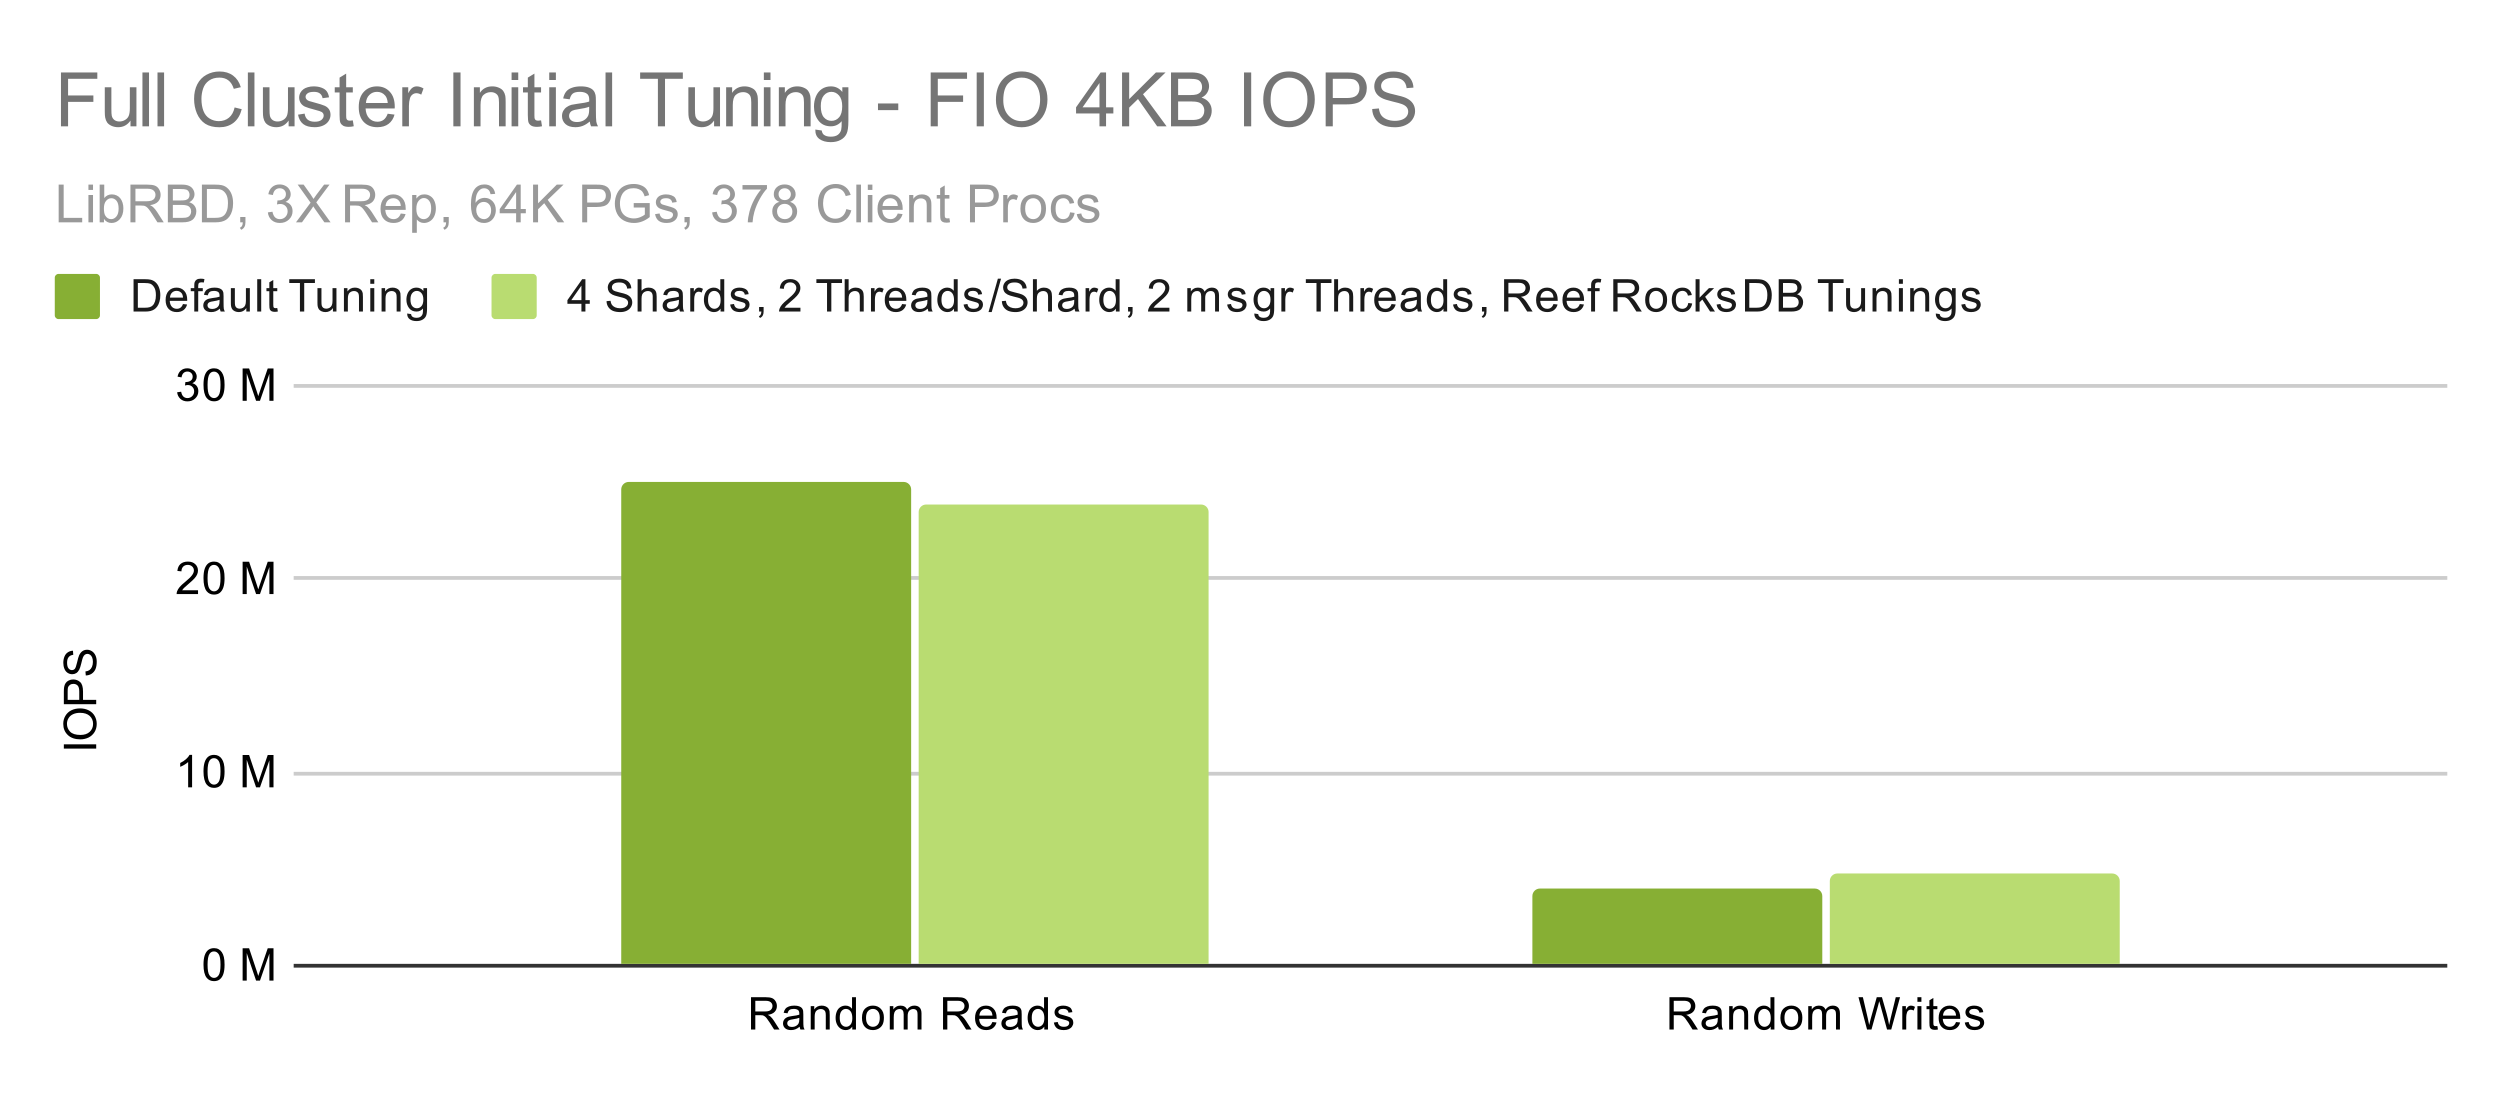 <svg version="1.1" viewBox="0.0 0.0 664.0 291.0" fill="none" stroke="none" stroke-linecap="square" stroke-miterlimit="10" width="664" height="291" xmlns:xlink="http://www.w3.org/1999/xlink" xmlns="http://www.w3.org/2000/svg"><path fill="#ffffff" d="M0 0L664.0 0L664.0 291.0L0 291.0L0 0Z" fill-rule="nonzero"/><path stroke="#333333" stroke-width="1.0" stroke-linecap="butt" d="M78.5 256.5L649.5 256.5" fill-rule="nonzero"/><path stroke="#cccccc" stroke-width="1.0" stroke-linecap="butt" d="M78.5 205.5L649.5 205.5" fill-rule="nonzero"/><path stroke="#cccccc" stroke-width="1.0" stroke-linecap="butt" d="M78.5 153.5L649.5 153.5" fill-rule="nonzero"/><path stroke="#cccccc" stroke-width="1.0" stroke-linecap="butt" d="M78.5 102.5L649.5 102.5" fill-rule="nonzero"/><clipPath id="id_0"><path d="M78.55 102.45L649.45 102.45L649.45 256.45L78.55 256.45L78.55 102.45Z" clip-rule="nonzero"/></clipPath><path stroke="#000000" stroke-width="2.0" stroke-linecap="butt" stroke-opacity="0.0" clip-path="url(#id_0)" d="M242.0 256.0L165.0 256.0L165.0 130.0C165.0 128.895 165.895 128.0 167.0 128.0L240.0 128.0C241.105 128.0 242.0 128.895 242.0 130.0Z" fill-rule="nonzero"/><path fill="#87af34" clip-path="url(#id_0)" d="M242.0 256.0L165.0 256.0L165.0 130.0C165.0 128.895 165.895 128.0 167.0 128.0L240.0 128.0C241.105 128.0 242.0 128.895 242.0 130.0Z" fill-rule="nonzero"/><path stroke="#000000" stroke-width="2.0" stroke-linecap="butt" stroke-opacity="0.0" clip-path="url(#id_0)" d="M484.0 256.0L407.0 256.0L407.0 238.0C407.0 236.895 407.895 236.0 409.0 236.0L482.0 236.0C483.105 236.0 484.0 236.895 484.0 238.0Z" fill-rule="nonzero"/><path fill="#87af34" clip-path="url(#id_0)" d="M484.0 256.0L407.0 256.0L407.0 238.0C407.0 236.895 407.895 236.0 409.0 236.0L482.0 236.0C483.105 236.0 484.0 236.895 484.0 238.0Z" fill-rule="nonzero"/><path stroke="#000000" stroke-width="2.0" stroke-linecap="butt" stroke-opacity="0.0" clip-path="url(#id_0)" d="M321.0 256.0L244.0 256.0L244.0 136.0C244.0 134.895 244.895 134.0 246.0 134.0L319.0 134.0C320.105 134.0 321.0 134.895 321.0 136.0Z" fill-rule="nonzero"/><path fill="#b9dc71" clip-path="url(#id_0)" d="M321.0 256.0L244.0 256.0L244.0 136.0C244.0 134.895 244.895 134.0 246.0 134.0L319.0 134.0C320.105 134.0 321.0 134.895 321.0 136.0Z" fill-rule="nonzero"/><path stroke="#000000" stroke-width="2.0" stroke-linecap="butt" stroke-opacity="0.0" clip-path="url(#id_0)" d="M563.0 256.0L486.0 256.0L486.0 234.0C486.0 232.895 486.895 232.0 488.0 232.0L561.0 232.0C562.105 232.0 563.0 232.895 563.0 234.0Z" fill-rule="nonzero"/><path fill="#b9dc71" clip-path="url(#id_0)" d="M563.0 256.0L486.0 256.0L486.0 234.0C486.0 232.895 486.895 232.0 488.0 232.0L561.0 232.0C562.105 232.0 563.0 232.895 563.0 234.0Z" fill-rule="nonzero"/><path fill="#000000" d="M25.55 198.825L16.956 198.825L16.956 197.7L25.55 197.7L25.55 198.825ZM21.363 196.372Q19.222 196.372 18.019 195.231Q16.8 194.075 16.8 192.262Q16.8 191.059 17.378 190.106Q17.941 189.153 18.956 188.653Q19.972 188.153 21.269 188.153Q22.566 188.153 23.597 188.684Q24.628 189.216 25.159 190.184Q25.691 191.137 25.691 192.262Q25.691 193.481 25.113 194.434Q24.519 195.387 23.519 195.887Q22.503 196.372 21.363 196.372ZM21.378 195.2Q22.941 195.2 23.831 194.372Q24.722 193.528 24.722 192.262Q24.722 190.981 23.831 190.153Q22.925 189.325 21.253 189.325Q20.206 189.325 19.425 189.684Q18.644 190.028 18.222 190.716Q17.784 191.403 17.784 192.247Q17.784 193.45 18.613 194.325Q19.441 195.2 21.378 195.2ZM25.55 187.028L16.956 187.028L16.956 183.778Q16.956 182.934 17.034 182.481Q17.144 181.841 17.441 181.419Q17.738 180.981 18.269 180.731Q18.8 180.466 19.441 180.466Q20.534 180.466 21.3 181.169Q22.05 181.856 22.05 183.684L22.05 185.887L25.55 185.887L25.55 187.028ZM21.05 185.887L21.05 183.669Q21.05 182.559 20.644 182.106Q20.222 181.637 19.472 181.637Q18.941 181.637 18.566 181.919Q18.175 182.184 18.05 182.622Q17.972 182.919 17.972 183.684L17.972 185.887L21.05 185.887ZM22.784 179.403L22.691 178.341Q23.347 178.262 23.753 177.981Q24.159 177.7 24.425 177.122Q24.675 176.528 24.675 175.794Q24.675 175.153 24.488 174.653Q24.284 174.153 23.956 173.919Q23.613 173.669 23.222 173.669Q22.816 173.669 22.519 173.903Q22.206 174.137 22.003 174.669Q21.863 175.028 21.581 176.216Q21.3 177.387 21.05 177.856Q20.722 178.481 20.253 178.778Q19.769 179.075 19.175 179.075Q18.534 179.075 17.972 178.716Q17.394 178.341 17.113 177.637Q16.816 176.919 16.816 176.059Q16.816 175.106 17.128 174.372Q17.425 173.637 18.034 173.247Q18.628 172.856 19.378 172.825L19.456 173.919Q18.644 174.012 18.238 174.528Q17.816 175.028 17.816 176.012Q17.816 177.044 18.191 177.512Q18.566 177.981 19.097 177.981Q19.566 177.981 19.863 177.653Q20.159 177.325 20.472 175.95Q20.784 174.559 21.019 174.044Q21.378 173.294 21.909 172.934Q22.425 172.575 23.128 172.575Q23.816 172.575 24.425 172.966Q25.019 173.356 25.363 174.091Q25.691 174.825 25.691 175.747Q25.691 176.919 25.363 177.716Q25.019 178.497 24.331 178.95Q23.644 179.387 22.784 179.403Z" fill-rule="nonzero"/><path fill="#000000" d="M54.05 256.216Q54.05 254.684 54.362 253.763Q54.675 252.825 55.284 252.325Q55.909 251.825 56.847 251.825Q57.534 251.825 58.05 252.106Q58.581 252.388 58.925 252.919Q59.269 253.434 59.456 254.184Q59.644 254.934 59.644 256.216Q59.644 257.731 59.331 258.653Q59.034 259.575 58.409 260.091Q57.8 260.591 56.847 260.591Q55.612 260.591 54.894 259.7Q54.05 258.637 54.05 256.216ZM55.128 256.216Q55.128 258.325 55.628 259.028Q56.128 259.731 56.847 259.731Q57.581 259.731 58.066 259.028Q58.566 258.325 58.566 256.216Q58.566 254.091 58.066 253.403Q57.581 252.7 56.831 252.7Q56.112 252.7 55.675 253.309Q55.128 254.091 55.128 256.216ZM64.441 260.45L64.441 251.856L66.159 251.856L68.191 257.934Q68.472 258.794 68.597 259.216Q68.737 258.747 69.05 257.841L71.112 251.856L72.644 251.856L72.644 260.45L71.55 260.45L71.55 253.263L69.05 260.45L68.019 260.45L65.534 253.138L65.534 260.45L64.441 260.45Z" fill-rule="nonzero"/><path fill="#000000" d="M51.019 209.117L49.972 209.117L49.972 202.398Q49.581 202.757 48.956 203.132Q48.347 203.492 47.862 203.664L47.862 202.648Q48.737 202.226 49.394 201.648Q50.066 201.054 50.347 200.492L51.019 200.492L51.019 209.117ZM54.05 204.882Q54.05 203.351 54.362 202.429Q54.675 201.492 55.284 200.992Q55.909 200.492 56.847 200.492Q57.534 200.492 58.05 200.773Q58.581 201.054 58.925 201.585Q59.269 202.101 59.456 202.851Q59.644 203.601 59.644 204.882Q59.644 206.398 59.331 207.32Q59.034 208.242 58.409 208.757Q57.8 209.257 56.847 209.257Q55.612 209.257 54.894 208.367Q54.05 207.304 54.05 204.882ZM55.128 204.882Q55.128 206.992 55.628 207.695Q56.128 208.398 56.847 208.398Q57.581 208.398 58.066 207.695Q58.566 206.992 58.566 204.882Q58.566 202.757 58.066 202.07Q57.581 201.367 56.831 201.367Q56.112 201.367 55.675 201.976Q55.128 202.757 55.128 204.882ZM64.441 209.117L64.441 200.523L66.159 200.523L68.191 206.601Q68.472 207.46 68.597 207.882Q68.737 207.414 69.05 206.507L71.112 200.523L72.644 200.523L72.644 209.117L71.55 209.117L71.55 201.929L69.05 209.117L68.019 209.117L65.534 201.804L65.534 209.117L64.441 209.117Z" fill-rule="nonzero"/><path fill="#000000" d="M52.597 156.768L52.597 157.783L46.909 157.783Q46.909 157.408 47.034 157.049Q47.253 156.471 47.722 155.908Q48.206 155.346 49.112 154.611Q50.519 153.455 51.003 152.783Q51.503 152.111 51.503 151.518Q51.503 150.893 51.05 150.471Q50.597 150.033 49.878 150.033Q49.112 150.033 48.659 150.486Q48.206 150.94 48.191 151.752L47.112 151.643Q47.222 150.424 47.941 149.799Q48.675 149.158 49.909 149.158Q51.144 149.158 51.862 149.846Q52.581 150.533 52.581 151.549Q52.581 152.065 52.362 152.565Q52.159 153.049 51.659 153.611Q51.175 154.158 50.05 155.111Q49.097 155.908 48.816 156.205Q48.55 156.486 48.378 156.768L52.597 156.768ZM54.05 153.549Q54.05 152.018 54.362 151.096Q54.675 150.158 55.284 149.658Q55.909 149.158 56.847 149.158Q57.534 149.158 58.05 149.44Q58.581 149.721 58.925 150.252Q59.269 150.768 59.456 151.518Q59.644 152.268 59.644 153.549Q59.644 155.065 59.331 155.986Q59.034 156.908 58.409 157.424Q57.8 157.924 56.847 157.924Q55.612 157.924 54.894 157.033Q54.05 155.971 54.05 153.549ZM55.128 153.549Q55.128 155.658 55.628 156.361Q56.128 157.065 56.847 157.065Q57.581 157.065 58.066 156.361Q58.566 155.658 58.566 153.549Q58.566 151.424 58.066 150.736Q57.581 150.033 56.831 150.033Q56.112 150.033 55.675 150.643Q55.128 151.424 55.128 153.549ZM64.441 157.783L64.441 149.19L66.159 149.19L68.191 155.268Q68.472 156.127 68.597 156.549Q68.737 156.08 69.05 155.174L71.112 149.19L72.644 149.19L72.644 157.783L71.55 157.783L71.55 150.596L69.05 157.783L68.019 157.783L65.534 150.471L65.534 157.783L64.441 157.783Z" fill-rule="nonzero"/><path fill="#000000" d="M47.05 104.184L48.112 104.044Q48.284 104.934 48.722 105.341Q49.159 105.731 49.784 105.731Q50.534 105.731 51.05 105.216Q51.566 104.7 51.566 103.934Q51.566 103.216 51.081 102.747Q50.612 102.263 49.878 102.263Q49.581 102.263 49.128 102.388L49.253 101.45Q49.362 101.466 49.425 101.466Q50.097 101.466 50.628 101.122Q51.175 100.763 51.175 100.028Q51.175 99.45 50.784 99.075Q50.394 98.684 49.769 98.684Q49.159 98.684 48.737 99.075Q48.331 99.466 48.222 100.231L47.159 100.044Q47.347 98.997 48.034 98.419Q48.722 97.825 49.737 97.825Q50.441 97.825 51.034 98.138Q51.628 98.434 51.941 98.95Q52.253 99.466 52.253 100.059Q52.253 100.606 51.956 101.075Q51.659 101.528 51.081 101.794Q51.831 101.966 52.253 102.528Q52.675 103.075 52.675 103.919Q52.675 105.044 51.847 105.825Q51.034 106.606 49.784 106.606Q48.659 106.606 47.909 105.934Q47.159 105.247 47.05 104.184ZM54.05 102.216Q54.05 100.684 54.362 99.763Q54.675 98.825 55.284 98.325Q55.909 97.825 56.847 97.825Q57.534 97.825 58.05 98.106Q58.581 98.388 58.925 98.919Q59.269 99.434 59.456 100.184Q59.644 100.934 59.644 102.216Q59.644 103.731 59.331 104.653Q59.034 105.575 58.409 106.091Q57.8 106.591 56.847 106.591Q55.612 106.591 54.894 105.7Q54.05 104.638 54.05 102.216ZM55.128 102.216Q55.128 104.325 55.628 105.028Q56.128 105.731 56.847 105.731Q57.581 105.731 58.066 105.028Q58.566 104.325 58.566 102.216Q58.566 100.091 58.066 99.403Q57.581 98.7 56.831 98.7Q56.112 98.7 55.675 99.309Q55.128 100.091 55.128 102.216ZM64.441 106.45L64.441 97.856L66.159 97.856L68.191 103.934Q68.472 104.794 68.597 105.216Q68.737 104.747 69.05 103.841L71.112 97.856L72.644 97.856L72.644 106.45L71.55 106.45L71.55 99.263L69.05 106.45L68.019 106.45L65.534 99.138L65.534 106.45L64.441 106.45Z" fill-rule="nonzero"/><path fill="#000000" d="M199.469 273.45L199.469 264.856L203.282 264.856Q204.438 264.856 205.032 265.091Q205.626 265.325 205.985 265.919Q206.344 266.497 206.344 267.2Q206.344 268.122 205.751 268.747Q205.157 269.372 203.923 269.544Q204.376 269.762 204.61 269.966Q205.11 270.419 205.548 271.106L207.048 273.45L205.61 273.45L204.485 271.669Q203.985 270.887 203.657 270.481Q203.344 270.075 203.079 269.919Q202.829 269.747 202.563 269.669Q202.376 269.637 201.938 269.637L200.61 269.637L200.61 273.45L199.469 273.45ZM200.61 268.653L203.063 268.653Q203.829 268.653 204.266 268.497Q204.719 268.325 204.938 267.981Q205.173 267.622 205.173 267.2Q205.173 266.591 204.719 266.2Q204.282 265.809 203.329 265.809L200.61 265.809L200.61 268.653ZM212.391 272.684Q211.798 273.184 211.251 273.387Q210.719 273.591 210.094 273.591Q209.063 273.591 208.516 273.091Q207.969 272.591 207.969 271.809Q207.969 271.356 208.173 270.981Q208.376 270.591 208.719 270.372Q209.063 270.137 209.485 270.028Q209.782 269.934 210.423 269.856Q211.688 269.716 212.298 269.497Q212.298 269.278 212.298 269.231Q212.298 268.575 212.001 268.309Q211.594 267.966 210.798 267.966Q210.063 267.966 209.704 268.231Q209.344 268.481 209.173 269.137L208.141 268.997Q208.282 268.341 208.61 267.934Q208.938 267.528 209.548 267.309Q210.157 267.091 210.954 267.091Q211.751 267.091 212.251 267.278Q212.751 267.466 212.985 267.747Q213.219 268.028 213.313 268.466Q213.36 268.731 213.36 269.434L213.36 270.841Q213.36 272.309 213.423 272.7Q213.501 273.091 213.704 273.45L212.594 273.45Q212.438 273.122 212.391 272.684ZM212.298 270.325Q211.719 270.559 210.579 270.731Q209.923 270.825 209.657 270.95Q209.391 271.059 209.235 271.278Q209.094 271.497 209.094 271.778Q209.094 272.2 209.407 272.481Q209.735 272.762 210.344 272.762Q210.954 272.762 211.423 272.497Q211.907 272.231 212.126 271.762Q212.298 271.403 212.298 270.716L212.298 270.325ZM215.329 273.45L215.329 267.231L216.266 267.231L216.266 268.106Q216.954 267.091 218.251 267.091Q218.813 267.091 219.282 267.294Q219.766 267.497 220.001 267.825Q220.235 268.153 220.329 268.591Q220.376 268.887 220.376 269.622L220.376 273.45L219.329 273.45L219.329 269.669Q219.329 269.012 219.204 268.7Q219.079 268.387 218.766 268.2Q218.454 267.997 218.032 267.997Q217.36 267.997 216.86 268.434Q216.376 268.856 216.376 270.044L216.376 273.45L215.329 273.45ZM226.36 273.45L226.36 272.669Q225.766 273.591 224.626 273.591Q223.876 273.591 223.251 273.184Q222.626 272.762 222.282 272.028Q221.938 271.294 221.938 270.341Q221.938 269.419 222.251 268.653Q222.563 267.887 223.188 267.497Q223.813 267.091 224.579 267.091Q225.141 267.091 225.579 267.325Q226.016 267.559 226.298 267.934L226.298 264.856L227.344 264.856L227.344 273.45L226.36 273.45ZM223.032 270.341Q223.032 271.544 223.532 272.137Q224.032 272.716 224.719 272.716Q225.407 272.716 225.891 272.153Q226.376 271.591 226.376 270.434Q226.376 269.153 225.876 268.559Q225.391 267.966 224.673 267.966Q223.969 267.966 223.501 268.544Q223.032 269.106 223.032 270.341ZM228.938 270.341Q228.938 268.606 229.891 267.778Q230.688 267.091 231.844 267.091Q233.126 267.091 233.938 267.934Q234.766 268.762 234.766 270.247Q234.766 271.45 234.407 272.137Q234.048 272.825 233.344 273.216Q232.657 273.591 231.844 273.591Q230.548 273.591 229.735 272.762Q228.938 271.919 228.938 270.341ZM230.016 270.341Q230.016 271.528 230.532 272.122Q231.063 272.716 231.844 272.716Q232.641 272.716 233.157 272.122Q233.673 271.528 233.673 270.309Q233.673 269.153 233.141 268.559Q232.626 267.966 231.844 267.966Q231.063 267.966 230.532 268.559Q230.016 269.137 230.016 270.341ZM236.329 273.45L236.329 267.231L237.266 267.231L237.266 268.106Q237.563 267.637 238.048 267.372Q238.532 267.091 239.157 267.091Q239.844 267.091 240.282 267.372Q240.735 267.653 240.907 268.169Q241.657 267.091 242.829 267.091Q243.766 267.091 244.251 267.606Q244.751 268.106 244.751 269.184L244.751 273.45L243.704 273.45L243.704 269.528Q243.704 268.903 243.594 268.622Q243.501 268.341 243.235 268.169Q242.969 267.997 242.594 267.997Q241.938 267.997 241.501 268.434Q241.079 268.872 241.079 269.841L241.079 273.45L240.016 273.45L240.016 269.403Q240.016 268.7 239.751 268.356Q239.501 267.997 238.923 267.997Q238.469 267.997 238.094 268.231Q237.719 268.466 237.548 268.919Q237.376 269.372 237.376 270.216L237.376 273.45L236.329 273.45ZM250.469 273.45L250.469 264.856L254.282 264.856Q255.438 264.856 256.032 265.091Q256.626 265.325 256.985 265.919Q257.344 266.497 257.344 267.2Q257.344 268.122 256.751 268.747Q256.157 269.372 254.923 269.544Q255.376 269.762 255.61 269.966Q256.11 270.419 256.548 271.106L258.048 273.45L256.61 273.45L255.485 271.669Q254.985 270.887 254.657 270.481Q254.344 270.075 254.079 269.919Q253.829 269.747 253.563 269.669Q253.376 269.637 252.938 269.637L251.61 269.637L251.61 273.45L250.469 273.45ZM251.61 268.653L254.063 268.653Q254.829 268.653 255.266 268.497Q255.719 268.325 255.938 267.981Q256.173 267.622 256.173 267.2Q256.173 266.591 255.719 266.2Q255.282 265.809 254.329 265.809L251.61 265.809L251.61 268.653ZM263.579 271.45L264.673 271.575Q264.423 272.528 263.719 273.059Q263.016 273.591 261.938 273.591Q260.579 273.591 259.766 272.747Q258.969 271.903 258.969 270.387Q258.969 268.825 259.782 267.966Q260.594 267.091 261.876 267.091Q263.126 267.091 263.907 267.934Q264.704 268.778 264.704 270.325Q264.704 270.419 264.704 270.606L260.063 270.606Q260.126 271.637 260.641 272.184Q261.157 272.716 261.938 272.716Q262.516 272.716 262.923 272.419Q263.344 272.106 263.579 271.45ZM260.126 269.747L263.594 269.747Q263.532 268.95 263.204 268.559Q262.688 267.95 261.891 267.95Q261.157 267.95 260.657 268.434Q260.173 268.919 260.126 269.747ZM270.391 272.684Q269.798 273.184 269.251 273.387Q268.719 273.591 268.094 273.591Q267.063 273.591 266.516 273.091Q265.969 272.591 265.969 271.809Q265.969 271.356 266.173 270.981Q266.376 270.591 266.719 270.372Q267.063 270.137 267.485 270.028Q267.782 269.934 268.423 269.856Q269.688 269.716 270.298 269.497Q270.298 269.278 270.298 269.231Q270.298 268.575 270.001 268.309Q269.594 267.966 268.798 267.966Q268.063 267.966 267.704 268.231Q267.344 268.481 267.173 269.137L266.141 268.997Q266.282 268.341 266.61 267.934Q266.938 267.528 267.548 267.309Q268.157 267.091 268.954 267.091Q269.751 267.091 270.251 267.278Q270.751 267.466 270.985 267.747Q271.219 268.028 271.313 268.466Q271.36 268.731 271.36 269.434L271.36 270.841Q271.36 272.309 271.423 272.7Q271.501 273.091 271.704 273.45L270.594 273.45Q270.438 273.122 270.391 272.684ZM270.298 270.325Q269.719 270.559 268.579 270.731Q267.923 270.825 267.657 270.95Q267.391 271.059 267.235 271.278Q267.094 271.497 267.094 271.778Q267.094 272.2 267.407 272.481Q267.735 272.762 268.344 272.762Q268.954 272.762 269.423 272.497Q269.907 272.231 270.126 271.762Q270.298 271.403 270.298 270.716L270.298 270.325ZM277.36 273.45L277.36 272.669Q276.766 273.591 275.626 273.591Q274.876 273.591 274.251 273.184Q273.626 272.762 273.282 272.028Q272.938 271.294 272.938 270.341Q272.938 269.419 273.251 268.653Q273.563 267.887 274.188 267.497Q274.813 267.091 275.579 267.091Q276.141 267.091 276.579 267.325Q277.016 267.559 277.298 267.934L277.298 264.856L278.344 264.856L278.344 273.45L277.36 273.45ZM274.032 270.341Q274.032 271.544 274.532 272.137Q275.032 272.716 275.719 272.716Q276.407 272.716 276.891 272.153Q277.376 271.591 277.376 270.434Q277.376 269.153 276.876 268.559Q276.391 267.966 275.673 267.966Q274.969 267.966 274.501 268.544Q274.032 269.106 274.032 270.341ZM279.907 271.591L280.938 271.434Q281.032 272.059 281.423 272.387Q281.829 272.716 282.563 272.716Q283.282 272.716 283.626 272.434Q283.985 272.137 283.985 271.731Q283.985 271.372 283.673 271.169Q283.454 271.028 282.594 270.809Q281.438 270.512 280.985 270.309Q280.548 270.091 280.313 269.716Q280.079 269.341 280.079 268.872Q280.079 268.466 280.266 268.106Q280.454 267.747 280.782 267.512Q281.032 267.341 281.454 267.216Q281.876 267.091 282.376 267.091Q283.094 267.091 283.641 267.309Q284.204 267.512 284.469 267.872Q284.735 268.231 284.829 268.825L283.798 268.966Q283.735 268.497 283.391 268.231Q283.063 267.95 282.438 267.95Q281.719 267.95 281.407 268.2Q281.094 268.434 281.094 268.762Q281.094 268.966 281.219 269.122Q281.36 269.294 281.626 269.403Q281.782 269.466 282.563 269.669Q283.688 269.981 284.126 270.169Q284.563 270.356 284.813 270.716Q285.063 271.075 285.063 271.622Q285.063 272.153 284.751 272.622Q284.454 273.075 283.876 273.341Q283.298 273.591 282.563 273.591Q281.344 273.591 280.704 273.091Q280.079 272.575 279.907 271.591Z" fill-rule="nonzero"/><path fill="#000000" d="M443.406 273.45L443.406 264.856L447.218 264.856Q448.374 264.856 448.968 265.091Q449.562 265.325 449.921 265.919Q450.281 266.497 450.281 267.2Q450.281 268.122 449.687 268.747Q449.093 269.372 447.859 269.544Q448.312 269.762 448.546 269.966Q449.046 270.419 449.484 271.106L450.984 273.45L449.546 273.45L448.421 271.669Q447.921 270.887 447.593 270.481Q447.281 270.075 447.015 269.919Q446.765 269.747 446.499 269.669Q446.312 269.637 445.874 269.637L444.546 269.637L444.546 273.45L443.406 273.45ZM444.546 268.653L446.999 268.653Q447.765 268.653 448.202 268.497Q448.656 268.325 448.874 267.981Q449.109 267.622 449.109 267.2Q449.109 266.591 448.656 266.2Q448.218 265.809 447.265 265.809L444.546 265.809L444.546 268.653ZM456.327 272.684Q455.734 273.184 455.187 273.387Q454.656 273.591 454.031 273.591Q452.999 273.591 452.452 273.091Q451.906 272.591 451.906 271.809Q451.906 271.356 452.109 270.981Q452.312 270.591 452.656 270.372Q452.999 270.137 453.421 270.028Q453.718 269.934 454.359 269.856Q455.624 269.716 456.234 269.497Q456.234 269.278 456.234 269.231Q456.234 268.575 455.937 268.309Q455.531 267.966 454.734 267.966Q453.999 267.966 453.64 268.231Q453.281 268.481 453.109 269.137L452.077 268.997Q452.218 268.341 452.546 267.934Q452.874 267.528 453.484 267.309Q454.093 267.091 454.89 267.091Q455.687 267.091 456.187 267.278Q456.687 267.466 456.921 267.747Q457.156 268.028 457.249 268.466Q457.296 268.731 457.296 269.434L457.296 270.841Q457.296 272.309 457.359 272.7Q457.437 273.091 457.64 273.45L456.531 273.45Q456.374 273.122 456.327 272.684ZM456.234 270.325Q455.656 270.559 454.515 270.731Q453.859 270.825 453.593 270.95Q453.327 271.059 453.171 271.278Q453.031 271.497 453.031 271.778Q453.031 272.2 453.343 272.481Q453.671 272.762 454.281 272.762Q454.89 272.762 455.359 272.497Q455.843 272.231 456.062 271.762Q456.234 271.403 456.234 270.716L456.234 270.325ZM459.265 273.45L459.265 267.231L460.202 267.231L460.202 268.106Q460.89 267.091 462.187 267.091Q462.749 267.091 463.218 267.294Q463.702 267.497 463.937 267.825Q464.171 268.153 464.265 268.591Q464.312 268.887 464.312 269.622L464.312 273.45L463.265 273.45L463.265 269.669Q463.265 269.012 463.14 268.7Q463.015 268.387 462.702 268.2Q462.39 267.997 461.968 267.997Q461.296 267.997 460.796 268.434Q460.312 268.856 460.312 270.044L460.312 273.45L459.265 273.45ZM470.296 273.45L470.296 272.669Q469.702 273.591 468.562 273.591Q467.812 273.591 467.187 273.184Q466.562 272.762 466.218 272.028Q465.874 271.294 465.874 270.341Q465.874 269.419 466.187 268.653Q466.499 267.887 467.124 267.497Q467.749 267.091 468.515 267.091Q469.077 267.091 469.515 267.325Q469.952 267.559 470.234 267.934L470.234 264.856L471.281 264.856L471.281 273.45L470.296 273.45ZM466.968 270.341Q466.968 271.544 467.468 272.137Q467.968 272.716 468.656 272.716Q469.343 272.716 469.827 272.153Q470.312 271.591 470.312 270.434Q470.312 269.153 469.812 268.559Q469.327 267.966 468.609 267.966Q467.906 267.966 467.437 268.544Q466.968 269.106 466.968 270.341ZM472.874 270.341Q472.874 268.606 473.827 267.778Q474.624 267.091 475.781 267.091Q477.062 267.091 477.874 267.934Q478.702 268.762 478.702 270.247Q478.702 271.45 478.343 272.137Q477.984 272.825 477.281 273.216Q476.593 273.591 475.781 273.591Q474.484 273.591 473.671 272.762Q472.874 271.919 472.874 270.341ZM473.952 270.341Q473.952 271.528 474.468 272.122Q474.999 272.716 475.781 272.716Q476.577 272.716 477.093 272.122Q477.609 271.528 477.609 270.309Q477.609 269.153 477.077 268.559Q476.562 267.966 475.781 267.966Q474.999 267.966 474.468 268.559Q473.952 269.137 473.952 270.341ZM480.265 273.45L480.265 267.231L481.202 267.231L481.202 268.106Q481.499 267.637 481.984 267.372Q482.468 267.091 483.093 267.091Q483.781 267.091 484.218 267.372Q484.671 267.653 484.843 268.169Q485.593 267.091 486.765 267.091Q487.702 267.091 488.187 267.606Q488.687 268.106 488.687 269.184L488.687 273.45L487.64 273.45L487.64 269.528Q487.64 268.903 487.531 268.622Q487.437 268.341 487.171 268.169Q486.906 267.997 486.531 267.997Q485.874 267.997 485.437 268.434Q485.015 268.872 485.015 269.841L485.015 273.45L483.952 273.45L483.952 269.403Q483.952 268.7 483.687 268.356Q483.437 267.997 482.859 267.997Q482.406 267.997 482.031 268.231Q481.656 268.466 481.484 268.919Q481.312 269.372 481.312 270.216L481.312 273.45L480.265 273.45ZM495.89 273.45L493.609 264.856L494.781 264.856L496.093 270.497Q496.296 271.372 496.452 272.247Q496.781 270.872 496.843 270.653L498.468 264.856L499.843 264.856L501.077 269.2Q501.531 270.825 501.749 272.247Q501.906 271.434 502.171 270.372L503.515 264.856L504.656 264.856L502.312 273.45L501.202 273.45L499.406 266.903Q499.171 266.091 499.124 265.903Q498.999 266.481 498.874 266.903L497.062 273.45L495.89 273.45ZM505.249 273.45L505.249 267.231L506.202 267.231L506.202 268.169Q506.562 267.512 506.859 267.309Q507.171 267.091 507.546 267.091Q508.077 267.091 508.624 267.419L508.265 268.403Q507.874 268.169 507.499 268.169Q507.14 268.169 506.859 268.387Q506.593 268.591 506.484 268.966Q506.296 269.528 506.296 270.184L506.296 273.45L505.249 273.45ZM509.265 266.075L509.265 264.856L510.327 264.856L510.327 266.075L509.265 266.075ZM509.265 273.45L509.265 267.231L510.327 267.231L510.327 273.45L509.265 273.45ZM514.562 272.512L514.718 273.434Q514.265 273.528 513.921 273.528Q513.343 273.528 513.031 273.356Q512.718 273.169 512.577 272.872Q512.452 272.575 512.452 271.622L512.452 268.044L511.687 268.044L511.687 267.231L512.452 267.231L512.452 265.684L513.499 265.059L513.499 267.231L514.562 267.231L514.562 268.044L513.499 268.044L513.499 271.684Q513.499 272.137 513.546 272.262Q513.609 272.387 513.734 272.466Q513.859 272.544 514.093 272.544Q514.281 272.544 514.562 272.512ZM519.515 271.45L520.609 271.575Q520.359 272.528 519.656 273.059Q518.952 273.591 517.874 273.591Q516.515 273.591 515.702 272.747Q514.906 271.903 514.906 270.387Q514.906 268.825 515.718 267.966Q516.531 267.091 517.812 267.091Q519.062 267.091 519.843 267.934Q520.64 268.778 520.64 270.325Q520.64 270.419 520.64 270.606L515.999 270.606Q516.062 271.637 516.577 272.184Q517.093 272.716 517.874 272.716Q518.452 272.716 518.859 272.419Q519.281 272.106 519.515 271.45ZM516.062 269.747L519.531 269.747Q519.468 268.95 519.14 268.559Q518.624 267.95 517.827 267.95Q517.093 267.95 516.593 268.434Q516.109 268.919 516.062 269.747ZM521.843 271.591L522.874 271.434Q522.968 272.059 523.359 272.387Q523.765 272.716 524.499 272.716Q525.218 272.716 525.562 272.434Q525.921 272.137 525.921 271.731Q525.921 271.372 525.609 271.169Q525.39 271.028 524.531 270.809Q523.374 270.512 522.921 270.309Q522.484 270.091 522.249 269.716Q522.015 269.341 522.015 268.872Q522.015 268.466 522.202 268.106Q522.39 267.747 522.718 267.512Q522.968 267.341 523.39 267.216Q523.812 267.091 524.312 267.091Q525.031 267.091 525.577 267.309Q526.14 267.512 526.406 267.872Q526.671 268.231 526.765 268.825L525.734 268.966Q525.671 268.497 525.327 268.231Q524.999 267.95 524.374 267.95Q523.656 267.95 523.343 268.2Q523.031 268.434 523.031 268.762Q523.031 268.966 523.156 269.122Q523.296 269.294 523.562 269.403Q523.718 269.466 524.499 269.669Q525.624 269.981 526.062 270.169Q526.499 270.356 526.749 270.716Q526.999 271.075 526.999 271.622Q526.999 272.153 526.687 272.622Q526.39 273.075 525.812 273.341Q525.234 273.591 524.499 273.591Q523.281 273.591 522.64 273.091Q522.015 272.575 521.843 271.591Z" fill-rule="nonzero"/><path fill="#87af34" d="M14.55 73.75C14.55 73.198 14.998 72.75 15.55 72.75L25.55 72.75C26.102 72.75 26.55 73.198 26.55 73.75L26.55 83.75C26.55 84.302 26.102 84.75 25.55 84.75L15.55 84.75C14.998 84.75 14.55 84.302 14.55 83.75Z" fill-rule="nonzero"/><path fill="#1a1a1a" d="M35.472 82.75L35.472 74.156L38.441 74.156Q39.441 74.156 39.972 74.281Q40.706 74.453 41.222 74.891Q41.909 75.469 42.237 76.375Q42.581 77.266 42.581 78.406Q42.581 79.391 42.347 80.141Q42.128 80.891 41.769 81.391Q41.409 81.891 40.972 82.172Q40.55 82.453 39.956 82.609Q39.362 82.75 38.581 82.75L35.472 82.75ZM36.612 81.734L38.441 81.734Q39.3 81.734 39.784 81.578Q40.269 81.422 40.55 81.125Q40.956 80.734 41.175 80.047Q41.409 79.359 41.409 78.391Q41.409 77.047 40.956 76.328Q40.519 75.594 39.894 75.344Q39.425 75.172 38.425 75.172L36.612 75.172L36.612 81.734ZM48.597 80.75L49.691 80.875Q49.441 81.828 48.737 82.359Q48.034 82.891 46.956 82.891Q45.597 82.891 44.784 82.047Q43.987 81.203 43.987 79.688Q43.987 78.125 44.8 77.266Q45.612 76.391 46.894 76.391Q48.144 76.391 48.925 77.234Q49.722 78.078 49.722 79.625Q49.722 79.719 49.722 79.906L45.081 79.906Q45.144 80.938 45.659 81.484Q46.175 82.016 46.956 82.016Q47.534 82.016 47.941 81.719Q48.362 81.406 48.597 80.75ZM45.144 79.047L48.612 79.047Q48.55 78.25 48.222 77.859Q47.706 77.25 46.909 77.25Q46.175 77.25 45.675 77.734Q45.191 78.219 45.144 79.047ZM51.597 82.75L51.597 77.344L50.659 77.344L50.659 76.531L51.597 76.531L51.597 75.859Q51.597 75.234 51.706 74.938Q51.862 74.516 52.237 74.266Q52.628 74.016 53.316 74.016Q53.769 74.016 54.3 74.125L54.144 75.031Q53.816 74.984 53.519 74.984Q53.034 74.984 52.831 75.188Q52.644 75.391 52.644 75.953L52.644 76.531L53.862 76.531L53.862 77.344L52.644 77.344L52.644 82.75L51.597 82.75ZM58.409 81.984Q57.816 82.484 57.269 82.688Q56.737 82.891 56.112 82.891Q55.081 82.891 54.534 82.391Q53.987 81.891 53.987 81.109Q53.987 80.656 54.191 80.281Q54.394 79.891 54.737 79.672Q55.081 79.438 55.503 79.328Q55.8 79.234 56.441 79.156Q57.706 79.016 58.316 78.797Q58.316 78.578 58.316 78.531Q58.316 77.875 58.019 77.609Q57.612 77.266 56.816 77.266Q56.081 77.266 55.722 77.531Q55.362 77.781 55.191 78.438L54.159 78.297Q54.3 77.641 54.628 77.234Q54.956 76.828 55.566 76.609Q56.175 76.391 56.972 76.391Q57.769 76.391 58.269 76.578Q58.769 76.766 59.003 77.047Q59.237 77.328 59.331 77.766Q59.378 78.031 59.378 78.734L59.378 80.141Q59.378 81.609 59.441 82.0Q59.519 82.391 59.722 82.75L58.612 82.75Q58.456 82.422 58.409 81.984ZM58.316 79.625Q57.737 79.859 56.597 80.031Q55.941 80.125 55.675 80.25Q55.409 80.359 55.253 80.578Q55.112 80.797 55.112 81.078Q55.112 81.5 55.425 81.781Q55.753 82.062 56.362 82.062Q56.972 82.062 57.441 81.797Q57.925 81.531 58.144 81.062Q58.316 80.703 58.316 80.016L58.316 79.625ZM65.425 82.75L65.425 81.828Q64.691 82.891 63.441 82.891Q62.894 82.891 62.409 82.688Q61.941 82.469 61.706 82.156Q61.472 81.828 61.378 81.359Q61.316 81.062 61.316 80.375L61.316 76.531L62.378 76.531L62.378 79.984Q62.378 80.797 62.441 81.094Q62.534 81.5 62.847 81.75Q63.175 81.984 63.659 81.984Q64.128 81.984 64.534 81.75Q64.956 81.5 65.128 81.078Q65.316 80.656 65.316 79.859L65.316 76.531L66.362 76.531L66.362 82.75L65.425 82.75ZM68.316 82.75L68.316 74.156L69.378 74.156L69.378 82.75L68.316 82.75ZM73.644 81.812L73.8 82.734Q73.347 82.828 73.003 82.828Q72.425 82.828 72.112 82.656Q71.8 82.469 71.659 82.172Q71.534 81.875 71.534 80.922L71.534 77.344L70.769 77.344L70.769 76.531L71.534 76.531L71.534 74.984L72.581 74.359L72.581 76.531L73.644 76.531L73.644 77.344L72.581 77.344L72.581 80.984Q72.581 81.438 72.628 81.562Q72.691 81.688 72.816 81.766Q72.941 81.844 73.175 81.844Q73.362 81.844 73.644 81.812ZM79.659 82.75L79.659 75.172L76.831 75.172L76.831 74.156L83.644 74.156L83.644 75.172L80.8 75.172L80.8 82.75L79.659 82.75ZM88.425 82.75L88.425 81.828Q87.691 82.891 86.441 82.891Q85.894 82.891 85.409 82.688Q84.941 82.469 84.706 82.156Q84.472 81.828 84.378 81.359Q84.316 81.062 84.316 80.375L84.316 76.531L85.378 76.531L85.378 79.984Q85.378 80.797 85.441 81.094Q85.534 81.5 85.847 81.75Q86.175 81.984 86.659 81.984Q87.128 81.984 87.534 81.75Q87.956 81.5 88.128 81.078Q88.316 80.656 88.316 79.859L88.316 76.531L89.362 76.531L89.362 82.75L88.425 82.75ZM91.347 82.75L91.347 76.531L92.284 76.531L92.284 77.406Q92.972 76.391 94.269 76.391Q94.831 76.391 95.3 76.594Q95.784 76.797 96.019 77.125Q96.253 77.453 96.347 77.891Q96.394 78.188 96.394 78.922L96.394 82.75L95.347 82.75L95.347 78.969Q95.347 78.312 95.222 78.0Q95.097 77.688 94.784 77.5Q94.472 77.297 94.05 77.297Q93.378 77.297 92.878 77.734Q92.394 78.156 92.394 79.344L92.394 82.75L91.347 82.75ZM98.347 75.375L98.347 74.156L99.409 74.156L99.409 75.375L98.347 75.375ZM98.347 82.75L98.347 76.531L99.409 76.531L99.409 82.75L98.347 82.75ZM101.347 82.75L101.347 76.531L102.284 76.531L102.284 77.406Q102.972 76.391 104.269 76.391Q104.831 76.391 105.3 76.594Q105.784 76.797 106.019 77.125Q106.253 77.453 106.347 77.891Q106.394 78.188 106.394 78.922L106.394 82.75L105.347 82.75L105.347 78.969Q105.347 78.312 105.222 78.0Q105.097 77.688 104.784 77.5Q104.472 77.297 104.05 77.297Q103.378 77.297 102.878 77.734Q102.394 78.156 102.394 79.344L102.394 82.75L101.347 82.75ZM108.144 83.266L109.175 83.422Q109.237 83.891 109.534 84.109Q109.925 84.406 110.597 84.406Q111.331 84.406 111.722 84.109Q112.128 83.812 112.269 83.297Q112.362 82.969 112.347 81.938Q111.659 82.75 110.628 82.75Q109.347 82.75 108.644 81.828Q107.941 80.891 107.941 79.609Q107.941 78.719 108.253 77.969Q108.581 77.203 109.191 76.797Q109.8 76.391 110.628 76.391Q111.737 76.391 112.456 77.281L112.456 76.531L113.425 76.531L113.425 81.906Q113.425 83.359 113.128 83.969Q112.831 84.578 112.191 84.922Q111.55 85.281 110.612 85.281Q109.503 85.281 108.816 84.781Q108.128 84.281 108.144 83.266ZM109.019 79.531Q109.019 80.75 109.503 81.312Q109.987 81.875 110.722 81.875Q111.456 81.875 111.941 81.312Q112.441 80.75 112.441 79.562Q112.441 78.422 111.925 77.844Q111.425 77.266 110.706 77.266Q110.003 77.266 109.503 77.844Q109.019 78.406 109.019 79.531Z" fill-rule="nonzero"/><path fill="#b9dc71" d="M130.55 73.75C130.55 73.198 130.998 72.75 131.55 72.75L141.55 72.75C142.102 72.75 142.55 73.198 142.55 73.75L142.55 83.75C142.55 84.302 142.102 84.75 141.55 84.75L131.55 84.75C130.998 84.75 130.55 84.302 130.55 83.75Z" fill-rule="nonzero"/><path fill="#1a1a1a" d="M154.425 82.75L154.425 80.688L150.706 80.688L150.706 79.719L154.628 74.156L155.488 74.156L155.488 79.719L156.644 79.719L156.644 80.688L155.488 80.688L155.488 82.75L154.425 82.75ZM154.425 79.719L154.425 75.859L151.738 79.719L154.425 79.719ZM161.097 79.984L162.159 79.891Q162.238 80.547 162.519 80.953Q162.8 81.359 163.378 81.625Q163.972 81.875 164.706 81.875Q165.347 81.875 165.847 81.688Q166.347 81.484 166.581 81.156Q166.831 80.812 166.831 80.422Q166.831 80.016 166.597 79.719Q166.363 79.406 165.831 79.203Q165.472 79.062 164.284 78.781Q163.113 78.5 162.644 78.25Q162.019 77.922 161.722 77.453Q161.425 76.969 161.425 76.375Q161.425 75.734 161.784 75.172Q162.159 74.594 162.863 74.312Q163.581 74.016 164.441 74.016Q165.394 74.016 166.128 74.328Q166.863 74.625 167.253 75.234Q167.644 75.828 167.675 76.578L166.581 76.656Q166.488 75.844 165.972 75.438Q165.472 75.016 164.488 75.016Q163.456 75.016 162.988 75.391Q162.519 75.766 162.519 76.297Q162.519 76.766 162.847 77.062Q163.175 77.359 164.55 77.672Q165.941 77.984 166.456 78.219Q167.206 78.578 167.566 79.109Q167.925 79.625 167.925 80.328Q167.925 81.016 167.534 81.625Q167.144 82.219 166.409 82.562Q165.675 82.891 164.753 82.891Q163.581 82.891 162.784 82.562Q162.003 82.219 161.55 81.531Q161.113 80.844 161.097 79.984ZM169.347 82.75L169.347 74.156L170.394 74.156L170.394 77.234Q171.128 76.391 172.253 76.391Q172.956 76.391 173.456 76.672Q173.972 76.938 174.191 77.422Q174.409 77.891 174.409 78.812L174.409 82.75L173.363 82.75L173.363 78.812Q173.363 78.016 173.019 77.656Q172.675 77.297 172.05 77.297Q171.581 77.297 171.159 77.547Q170.753 77.781 170.566 78.203Q170.394 78.609 170.394 79.344L170.394 82.75L169.347 82.75ZM180.409 81.984Q179.816 82.484 179.269 82.688Q178.738 82.891 178.113 82.891Q177.081 82.891 176.534 82.391Q175.988 81.891 175.988 81.109Q175.988 80.656 176.191 80.281Q176.394 79.891 176.738 79.672Q177.081 79.438 177.503 79.328Q177.8 79.234 178.441 79.156Q179.706 79.016 180.316 78.797Q180.316 78.578 180.316 78.531Q180.316 77.875 180.019 77.609Q179.613 77.266 178.816 77.266Q178.081 77.266 177.722 77.531Q177.363 77.781 177.191 78.438L176.159 78.297Q176.3 77.641 176.628 77.234Q176.956 76.828 177.566 76.609Q178.175 76.391 178.972 76.391Q179.769 76.391 180.269 76.578Q180.769 76.766 181.003 77.047Q181.238 77.328 181.331 77.766Q181.378 78.031 181.378 78.734L181.378 80.141Q181.378 81.609 181.441 82.0Q181.519 82.391 181.722 82.75L180.613 82.75Q180.456 82.422 180.409 81.984ZM180.316 79.625Q179.738 79.859 178.597 80.031Q177.941 80.125 177.675 80.25Q177.409 80.359 177.253 80.578Q177.113 80.797 177.113 81.078Q177.113 81.5 177.425 81.781Q177.753 82.062 178.363 82.062Q178.972 82.062 179.441 81.797Q179.925 81.531 180.144 81.062Q180.316 80.703 180.316 80.016L180.316 79.625ZM183.331 82.75L183.331 76.531L184.284 76.531L184.284 77.469Q184.644 76.812 184.941 76.609Q185.253 76.391 185.628 76.391Q186.159 76.391 186.706 76.719L186.347 77.703Q185.956 77.469 185.581 77.469Q185.222 77.469 184.941 77.688Q184.675 77.891 184.566 78.266Q184.378 78.828 184.378 79.484L184.378 82.75L183.331 82.75ZM191.378 82.75L191.378 81.969Q190.784 82.891 189.644 82.891Q188.894 82.891 188.269 82.484Q187.644 82.062 187.3 81.328Q186.956 80.594 186.956 79.641Q186.956 78.719 187.269 77.953Q187.581 77.188 188.206 76.797Q188.831 76.391 189.597 76.391Q190.159 76.391 190.597 76.625Q191.034 76.859 191.316 77.234L191.316 74.156L192.363 74.156L192.363 82.75L191.378 82.75ZM188.05 79.641Q188.05 80.844 188.55 81.438Q189.05 82.016 189.738 82.016Q190.425 82.016 190.909 81.453Q191.394 80.891 191.394 79.734Q191.394 78.453 190.894 77.859Q190.409 77.266 189.691 77.266Q188.988 77.266 188.519 77.844Q188.05 78.406 188.05 79.641ZM193.925 80.891L194.956 80.734Q195.05 81.359 195.441 81.688Q195.847 82.016 196.581 82.016Q197.3 82.016 197.644 81.734Q198.003 81.438 198.003 81.031Q198.003 80.672 197.691 80.469Q197.472 80.328 196.613 80.109Q195.456 79.812 195.003 79.609Q194.566 79.391 194.331 79.016Q194.097 78.641 194.097 78.172Q194.097 77.766 194.284 77.406Q194.472 77.047 194.8 76.812Q195.05 76.641 195.472 76.516Q195.894 76.391 196.394 76.391Q197.113 76.391 197.659 76.609Q198.222 76.812 198.488 77.172Q198.753 77.531 198.847 78.125L197.816 78.266Q197.753 77.797 197.409 77.531Q197.081 77.25 196.456 77.25Q195.738 77.25 195.425 77.5Q195.113 77.734 195.113 78.062Q195.113 78.266 195.238 78.422Q195.378 78.594 195.644 78.703Q195.8 78.766 196.581 78.969Q197.706 79.281 198.144 79.469Q198.581 79.656 198.831 80.016Q199.081 80.375 199.081 80.922Q199.081 81.453 198.769 81.922Q198.472 82.375 197.894 82.641Q197.316 82.891 196.581 82.891Q195.363 82.891 194.722 82.391Q194.097 81.875 193.925 80.891ZM201.613 82.75L201.613 81.547L202.816 81.547L202.816 82.75Q202.816 83.406 202.581 83.812Q202.347 84.234 201.847 84.453L201.55 84.0Q201.878 83.859 202.034 83.562Q202.191 83.281 202.222 82.75L201.613 82.75ZM212.597 81.734L212.597 82.75L206.909 82.75Q206.909 82.375 207.034 82.016Q207.253 81.438 207.722 80.875Q208.206 80.312 209.113 79.578Q210.519 78.422 211.003 77.75Q211.503 77.078 211.503 76.484Q211.503 75.859 211.05 75.438Q210.597 75.0 209.878 75.0Q209.113 75.0 208.659 75.453Q208.206 75.906 208.191 76.719L207.113 76.609Q207.222 75.391 207.941 74.766Q208.675 74.125 209.909 74.125Q211.144 74.125 211.863 74.812Q212.581 75.5 212.581 76.516Q212.581 77.031 212.363 77.531Q212.159 78.016 211.659 78.578Q211.175 79.125 210.05 80.078Q209.097 80.875 208.816 81.172Q208.55 81.453 208.378 81.734L212.597 81.734ZM219.659 82.75L219.659 75.172L216.831 75.172L216.831 74.156L223.644 74.156L223.644 75.172L220.8 75.172L220.8 82.75L219.659 82.75ZM224.347 82.75L224.347 74.156L225.394 74.156L225.394 77.234Q226.128 76.391 227.253 76.391Q227.956 76.391 228.456 76.672Q228.972 76.938 229.191 77.422Q229.409 77.891 229.409 78.812L229.409 82.75L228.363 82.75L228.363 78.812Q228.363 78.016 228.019 77.656Q227.675 77.297 227.05 77.297Q226.581 77.297 226.159 77.547Q225.753 77.781 225.566 78.203Q225.394 78.609 225.394 79.344L225.394 82.75L224.347 82.75ZM231.331 82.75L231.331 76.531L232.284 76.531L232.284 77.469Q232.644 76.812 232.941 76.609Q233.253 76.391 233.628 76.391Q234.159 76.391 234.706 76.719L234.347 77.703Q233.956 77.469 233.581 77.469Q233.222 77.469 232.941 77.688Q232.675 77.891 232.566 78.266Q232.378 78.828 232.378 79.484L232.378 82.75L231.331 82.75ZM239.597 80.75L240.691 80.875Q240.441 81.828 239.738 82.359Q239.034 82.891 237.956 82.891Q236.597 82.891 235.784 82.047Q234.988 81.203 234.988 79.688Q234.988 78.125 235.8 77.266Q236.613 76.391 237.894 76.391Q239.144 76.391 239.925 77.234Q240.722 78.078 240.722 79.625Q240.722 79.719 240.722 79.906L236.081 79.906Q236.144 80.938 236.659 81.484Q237.175 82.016 237.956 82.016Q238.534 82.016 238.941 81.719Q239.363 81.406 239.597 80.75ZM236.144 79.047L239.613 79.047Q239.55 78.25 239.222 77.859Q238.706 77.25 237.909 77.25Q237.175 77.25 236.675 77.734Q236.191 78.219 236.144 79.047ZM246.409 81.984Q245.816 82.484 245.269 82.688Q244.738 82.891 244.113 82.891Q243.081 82.891 242.534 82.391Q241.988 81.891 241.988 81.109Q241.988 80.656 242.191 80.281Q242.394 79.891 242.738 79.672Q243.081 79.438 243.503 79.328Q243.8 79.234 244.441 79.156Q245.706 79.016 246.316 78.797Q246.316 78.578 246.316 78.531Q246.316 77.875 246.019 77.609Q245.613 77.266 244.816 77.266Q244.081 77.266 243.722 77.531Q243.363 77.781 243.191 78.438L242.159 78.297Q242.3 77.641 242.628 77.234Q242.956 76.828 243.566 76.609Q244.175 76.391 244.972 76.391Q245.769 76.391 246.269 76.578Q246.769 76.766 247.003 77.047Q247.238 77.328 247.331 77.766Q247.378 78.031 247.378 78.734L247.378 80.141Q247.378 81.609 247.441 82.0Q247.519 82.391 247.722 82.75L246.613 82.75Q246.456 82.422 246.409 81.984ZM246.316 79.625Q245.738 79.859 244.597 80.031Q243.941 80.125 243.675 80.25Q243.409 80.359 243.253 80.578Q243.113 80.797 243.113 81.078Q243.113 81.5 243.425 81.781Q243.753 82.062 244.363 82.062Q244.972 82.062 245.441 81.797Q245.925 81.531 246.144 81.062Q246.316 80.703 246.316 80.016L246.316 79.625ZM253.378 82.75L253.378 81.969Q252.784 82.891 251.644 82.891Q250.894 82.891 250.269 82.484Q249.644 82.062 249.3 81.328Q248.956 80.594 248.956 79.641Q248.956 78.719 249.269 77.953Q249.581 77.188 250.206 76.797Q250.831 76.391 251.597 76.391Q252.159 76.391 252.597 76.625Q253.034 76.859 253.316 77.234L253.316 74.156L254.363 74.156L254.363 82.75L253.378 82.75ZM250.05 79.641Q250.05 80.844 250.55 81.438Q251.05 82.016 251.738 82.016Q252.425 82.016 252.909 81.453Q253.394 80.891 253.394 79.734Q253.394 78.453 252.894 77.859Q252.409 77.266 251.691 77.266Q250.988 77.266 250.519 77.844Q250.05 78.406 250.05 79.641ZM255.925 80.891L256.956 80.734Q257.05 81.359 257.441 81.688Q257.847 82.016 258.581 82.016Q259.3 82.016 259.644 81.734Q260.003 81.438 260.003 81.031Q260.003 80.672 259.691 80.469Q259.472 80.328 258.613 80.109Q257.456 79.812 257.003 79.609Q256.566 79.391 256.331 79.016Q256.097 78.641 256.097 78.172Q256.097 77.766 256.284 77.406Q256.472 77.047 256.8 76.812Q257.05 76.641 257.472 76.516Q257.894 76.391 258.394 76.391Q259.113 76.391 259.659 76.609Q260.222 76.812 260.488 77.172Q260.753 77.531 260.847 78.125L259.816 78.266Q259.753 77.797 259.409 77.531Q259.081 77.25 258.456 77.25Q257.738 77.25 257.425 77.5Q257.113 77.734 257.113 78.062Q257.113 78.266 257.238 78.422Q257.378 78.594 257.644 78.703Q257.8 78.766 258.581 78.969Q259.706 79.281 260.144 79.469Q260.581 79.656 260.831 80.016Q261.081 80.375 261.081 80.922Q261.081 81.453 260.769 81.922Q260.472 82.375 259.894 82.641Q259.316 82.891 258.581 82.891Q257.363 82.891 256.722 82.391Q256.097 81.875 255.925 80.891ZM262.55 82.891L265.034 74.016L265.878 74.016L263.394 82.891L262.55 82.891ZM266.097 79.984L267.159 79.891Q267.238 80.547 267.519 80.953Q267.8 81.359 268.378 81.625Q268.972 81.875 269.706 81.875Q270.347 81.875 270.847 81.688Q271.347 81.484 271.581 81.156Q271.831 80.812 271.831 80.422Q271.831 80.016 271.597 79.719Q271.363 79.406 270.831 79.203Q270.472 79.062 269.284 78.781Q268.113 78.5 267.644 78.25Q267.019 77.922 266.722 77.453Q266.425 76.969 266.425 76.375Q266.425 75.734 266.784 75.172Q267.159 74.594 267.863 74.312Q268.581 74.016 269.441 74.016Q270.394 74.016 271.128 74.328Q271.863 74.625 272.253 75.234Q272.644 75.828 272.675 76.578L271.581 76.656Q271.488 75.844 270.972 75.438Q270.472 75.016 269.488 75.016Q268.456 75.016 267.988 75.391Q267.519 75.766 267.519 76.297Q267.519 76.766 267.847 77.062Q268.175 77.359 269.55 77.672Q270.941 77.984 271.456 78.219Q272.206 78.578 272.566 79.109Q272.925 79.625 272.925 80.328Q272.925 81.016 272.534 81.625Q272.144 82.219 271.409 82.562Q270.675 82.891 269.753 82.891Q268.581 82.891 267.784 82.562Q267.003 82.219 266.55 81.531Q266.113 80.844 266.097 79.984ZM274.347 82.75L274.347 74.156L275.394 74.156L275.394 77.234Q276.128 76.391 277.253 76.391Q277.956 76.391 278.456 76.672Q278.972 76.938 279.191 77.422Q279.409 77.891 279.409 78.812L279.409 82.75L278.363 82.75L278.363 78.812Q278.363 78.016 278.019 77.656Q277.675 77.297 277.05 77.297Q276.581 77.297 276.159 77.547Q275.753 77.781 275.566 78.203Q275.394 78.609 275.394 79.344L275.394 82.75L274.347 82.75ZM285.409 81.984Q284.816 82.484 284.269 82.688Q283.738 82.891 283.113 82.891Q282.081 82.891 281.534 82.391Q280.988 81.891 280.988 81.109Q280.988 80.656 281.191 80.281Q281.394 79.891 281.738 79.672Q282.081 79.438 282.503 79.328Q282.8 79.234 283.441 79.156Q284.706 79.016 285.316 78.797Q285.316 78.578 285.316 78.531Q285.316 77.875 285.019 77.609Q284.613 77.266 283.816 77.266Q283.081 77.266 282.722 77.531Q282.363 77.781 282.191 78.438L281.159 78.297Q281.3 77.641 281.628 77.234Q281.956 76.828 282.566 76.609Q283.175 76.391 283.972 76.391Q284.769 76.391 285.269 76.578Q285.769 76.766 286.003 77.047Q286.238 77.328 286.331 77.766Q286.378 78.031 286.378 78.734L286.378 80.141Q286.378 81.609 286.441 82.0Q286.519 82.391 286.722 82.75L285.613 82.75Q285.456 82.422 285.409 81.984ZM285.316 79.625Q284.738 79.859 283.597 80.031Q282.941 80.125 282.675 80.25Q282.409 80.359 282.253 80.578Q282.113 80.797 282.113 81.078Q282.113 81.5 282.425 81.781Q282.753 82.062 283.363 82.062Q283.972 82.062 284.441 81.797Q284.925 81.531 285.144 81.062Q285.316 80.703 285.316 80.016L285.316 79.625ZM288.331 82.75L288.331 76.531L289.284 76.531L289.284 77.469Q289.644 76.812 289.941 76.609Q290.253 76.391 290.628 76.391Q291.159 76.391 291.706 76.719L291.347 77.703Q290.956 77.469 290.581 77.469Q290.222 77.469 289.941 77.688Q289.675 77.891 289.566 78.266Q289.378 78.828 289.378 79.484L289.378 82.75L288.331 82.75ZM296.378 82.75L296.378 81.969Q295.784 82.891 294.644 82.891Q293.894 82.891 293.269 82.484Q292.644 82.062 292.3 81.328Q291.956 80.594 291.956 79.641Q291.956 78.719 292.269 77.953Q292.581 77.188 293.206 76.797Q293.831 76.391 294.597 76.391Q295.159 76.391 295.597 76.625Q296.034 76.859 296.316 77.234L296.316 74.156L297.363 74.156L297.363 82.75L296.378 82.75ZM293.05 79.641Q293.05 80.844 293.55 81.438Q294.05 82.016 294.738 82.016Q295.425 82.016 295.909 81.453Q296.394 80.891 296.394 79.734Q296.394 78.453 295.894 77.859Q295.409 77.266 294.691 77.266Q293.988 77.266 293.519 77.844Q293.05 78.406 293.05 79.641ZM299.613 82.75L299.613 81.547L300.816 81.547L300.816 82.75Q300.816 83.406 300.581 83.812Q300.347 84.234 299.847 84.453L299.55 84.0Q299.878 83.859 300.034 83.562Q300.191 83.281 300.222 82.75L299.613 82.75ZM310.597 81.734L310.597 82.75L304.909 82.75Q304.909 82.375 305.034 82.016Q305.253 81.438 305.722 80.875Q306.206 80.312 307.113 79.578Q308.519 78.422 309.003 77.75Q309.503 77.078 309.503 76.484Q309.503 75.859 309.05 75.438Q308.597 75.0 307.878 75.0Q307.113 75.0 306.659 75.453Q306.206 75.906 306.191 76.719L305.113 76.609Q305.222 75.391 305.941 74.766Q306.675 74.125 307.909 74.125Q309.144 74.125 309.863 74.812Q310.581 75.5 310.581 76.516Q310.581 77.031 310.363 77.531Q310.159 78.016 309.659 78.578Q309.175 79.125 308.05 80.078Q307.097 80.875 306.816 81.172Q306.55 81.453 306.378 81.734L310.597 81.734ZM315.347 82.75L315.347 76.531L316.284 76.531L316.284 77.406Q316.581 76.938 317.066 76.672Q317.55 76.391 318.175 76.391Q318.863 76.391 319.3 76.672Q319.753 76.953 319.925 77.469Q320.675 76.391 321.847 76.391Q322.784 76.391 323.269 76.906Q323.769 77.406 323.769 78.484L323.769 82.75L322.722 82.75L322.722 78.828Q322.722 78.203 322.613 77.922Q322.519 77.641 322.253 77.469Q321.988 77.297 321.613 77.297Q320.956 77.297 320.519 77.734Q320.097 78.172 320.097 79.141L320.097 82.75L319.034 82.75L319.034 78.703Q319.034 78.0 318.769 77.656Q318.519 77.297 317.941 77.297Q317.488 77.297 317.113 77.531Q316.738 77.766 316.566 78.219Q316.394 78.672 316.394 79.516L316.394 82.75L315.347 82.75ZM325.925 80.891L326.956 80.734Q327.05 81.359 327.441 81.688Q327.847 82.016 328.581 82.016Q329.3 82.016 329.644 81.734Q330.003 81.438 330.003 81.031Q330.003 80.672 329.691 80.469Q329.472 80.328 328.613 80.109Q327.456 79.812 327.003 79.609Q326.566 79.391 326.331 79.016Q326.097 78.641 326.097 78.172Q326.097 77.766 326.284 77.406Q326.472 77.047 326.8 76.812Q327.05 76.641 327.472 76.516Q327.894 76.391 328.394 76.391Q329.113 76.391 329.659 76.609Q330.222 76.812 330.488 77.172Q330.753 77.531 330.847 78.125L329.816 78.266Q329.753 77.797 329.409 77.531Q329.081 77.25 328.456 77.25Q327.738 77.25 327.425 77.5Q327.113 77.734 327.113 78.062Q327.113 78.266 327.238 78.422Q327.378 78.594 327.644 78.703Q327.8 78.766 328.581 78.969Q329.706 79.281 330.144 79.469Q330.581 79.656 330.831 80.016Q331.081 80.375 331.081 80.922Q331.081 81.453 330.769 81.922Q330.472 82.375 329.894 82.641Q329.316 82.891 328.581 82.891Q327.363 82.891 326.722 82.391Q326.097 81.875 325.925 80.891ZM333.144 83.266L334.175 83.422Q334.238 83.891 334.534 84.109Q334.925 84.406 335.597 84.406Q336.331 84.406 336.722 84.109Q337.128 83.812 337.269 83.297Q337.363 82.969 337.347 81.938Q336.659 82.75 335.628 82.75Q334.347 82.75 333.644 81.828Q332.941 80.891 332.941 79.609Q332.941 78.719 333.253 77.969Q333.581 77.203 334.191 76.797Q334.8 76.391 335.628 76.391Q336.738 76.391 337.456 77.281L337.456 76.531L338.425 76.531L338.425 81.906Q338.425 83.359 338.128 83.969Q337.831 84.578 337.191 84.922Q336.55 85.281 335.613 85.281Q334.503 85.281 333.816 84.781Q333.128 84.281 333.144 83.266ZM334.019 79.531Q334.019 80.75 334.503 81.312Q334.988 81.875 335.722 81.875Q336.456 81.875 336.941 81.312Q337.441 80.75 337.441 79.562Q337.441 78.422 336.925 77.844Q336.425 77.266 335.706 77.266Q335.003 77.266 334.503 77.844Q334.019 78.406 334.019 79.531ZM340.331 82.75L340.331 76.531L341.284 76.531L341.284 77.469Q341.644 76.812 341.941 76.609Q342.253 76.391 342.628 76.391Q343.159 76.391 343.706 76.719L343.347 77.703Q342.956 77.469 342.581 77.469Q342.222 77.469 341.941 77.688Q341.675 77.891 341.566 78.266Q341.378 78.828 341.378 79.484L341.378 82.75L340.331 82.75ZM349.659 82.75L349.659 75.172L346.831 75.172L346.831 74.156L353.644 74.156L353.644 75.172L350.8 75.172L350.8 82.75L349.659 82.75ZM354.347 82.75L354.347 74.156L355.394 74.156L355.394 77.234Q356.128 76.391 357.253 76.391Q357.956 76.391 358.456 76.672Q358.972 76.938 359.191 77.422Q359.409 77.891 359.409 78.812L359.409 82.75L358.363 82.75L358.363 78.812Q358.363 78.016 358.019 77.656Q357.675 77.297 357.05 77.297Q356.581 77.297 356.159 77.547Q355.753 77.781 355.566 78.203Q355.394 78.609 355.394 79.344L355.394 82.75L354.347 82.75ZM361.331 82.75L361.331 76.531L362.284 76.531L362.284 77.469Q362.644 76.812 362.941 76.609Q363.253 76.391 363.628 76.391Q364.159 76.391 364.706 76.719L364.347 77.703Q363.956 77.469 363.581 77.469Q363.222 77.469 362.941 77.688Q362.675 77.891 362.566 78.266Q362.378 78.828 362.378 79.484L362.378 82.75L361.331 82.75ZM369.597 80.75L370.691 80.875Q370.441 81.828 369.738 82.359Q369.034 82.891 367.956 82.891Q366.597 82.891 365.784 82.047Q364.988 81.203 364.988 79.688Q364.988 78.125 365.8 77.266Q366.613 76.391 367.894 76.391Q369.144 76.391 369.925 77.234Q370.722 78.078 370.722 79.625Q370.722 79.719 370.722 79.906L366.081 79.906Q366.144 80.938 366.659 81.484Q367.175 82.016 367.956 82.016Q368.534 82.016 368.941 81.719Q369.363 81.406 369.597 80.75ZM366.144 79.047L369.613 79.047Q369.55 78.25 369.222 77.859Q368.706 77.25 367.909 77.25Q367.175 77.25 366.675 77.734Q366.191 78.219 366.144 79.047ZM376.409 81.984Q375.816 82.484 375.269 82.688Q374.738 82.891 374.113 82.891Q373.081 82.891 372.534 82.391Q371.988 81.891 371.988 81.109Q371.988 80.656 372.191 80.281Q372.394 79.891 372.738 79.672Q373.081 79.438 373.503 79.328Q373.8 79.234 374.441 79.156Q375.706 79.016 376.316 78.797Q376.316 78.578 376.316 78.531Q376.316 77.875 376.019 77.609Q375.613 77.266 374.816 77.266Q374.081 77.266 373.722 77.531Q373.363 77.781 373.191 78.438L372.159 78.297Q372.3 77.641 372.628 77.234Q372.956 76.828 373.566 76.609Q374.175 76.391 374.972 76.391Q375.769 76.391 376.269 76.578Q376.769 76.766 377.003 77.047Q377.238 77.328 377.331 77.766Q377.378 78.031 377.378 78.734L377.378 80.141Q377.378 81.609 377.441 82.0Q377.519 82.391 377.722 82.75L376.613 82.75Q376.456 82.422 376.409 81.984ZM376.316 79.625Q375.738 79.859 374.597 80.031Q373.941 80.125 373.675 80.25Q373.409 80.359 373.253 80.578Q373.113 80.797 373.113 81.078Q373.113 81.5 373.425 81.781Q373.753 82.062 374.363 82.062Q374.972 82.062 375.441 81.797Q375.925 81.531 376.144 81.062Q376.316 80.703 376.316 80.016L376.316 79.625ZM383.378 82.75L383.378 81.969Q382.784 82.891 381.644 82.891Q380.894 82.891 380.269 82.484Q379.644 82.062 379.3 81.328Q378.956 80.594 378.956 79.641Q378.956 78.719 379.269 77.953Q379.581 77.188 380.206 76.797Q380.831 76.391 381.597 76.391Q382.159 76.391 382.597 76.625Q383.034 76.859 383.316 77.234L383.316 74.156L384.363 74.156L384.363 82.75L383.378 82.75ZM380.05 79.641Q380.05 80.844 380.55 81.438Q381.05 82.016 381.738 82.016Q382.425 82.016 382.909 81.453Q383.394 80.891 383.394 79.734Q383.394 78.453 382.894 77.859Q382.409 77.266 381.691 77.266Q380.988 77.266 380.519 77.844Q380.05 78.406 380.05 79.641ZM385.925 80.891L386.956 80.734Q387.05 81.359 387.441 81.688Q387.847 82.016 388.581 82.016Q389.3 82.016 389.644 81.734Q390.003 81.438 390.003 81.031Q390.003 80.672 389.691 80.469Q389.472 80.328 388.613 80.109Q387.456 79.812 387.003 79.609Q386.566 79.391 386.331 79.016Q386.097 78.641 386.097 78.172Q386.097 77.766 386.284 77.406Q386.472 77.047 386.8 76.812Q387.05 76.641 387.472 76.516Q387.894 76.391 388.394 76.391Q389.113 76.391 389.659 76.609Q390.222 76.812 390.488 77.172Q390.753 77.531 390.847 78.125L389.816 78.266Q389.753 77.797 389.409 77.531Q389.081 77.25 388.456 77.25Q387.738 77.25 387.425 77.5Q387.113 77.734 387.113 78.062Q387.113 78.266 387.238 78.422Q387.378 78.594 387.644 78.703Q387.8 78.766 388.581 78.969Q389.706 79.281 390.144 79.469Q390.581 79.656 390.831 80.016Q391.081 80.375 391.081 80.922Q391.081 81.453 390.769 81.922Q390.472 82.375 389.894 82.641Q389.316 82.891 388.581 82.891Q387.363 82.891 386.722 82.391Q386.097 81.875 385.925 80.891ZM393.613 82.75L393.613 81.547L394.816 81.547L394.816 82.75Q394.816 83.406 394.581 83.812Q394.347 84.234 393.847 84.453L393.55 84.0Q393.878 83.859 394.034 83.562Q394.191 83.281 394.222 82.75L393.613 82.75ZM399.488 82.75L399.488 74.156L403.3 74.156Q404.456 74.156 405.05 74.391Q405.644 74.625 406.003 75.219Q406.363 75.797 406.363 76.5Q406.363 77.422 405.769 78.047Q405.175 78.672 403.941 78.844Q404.394 79.062 404.628 79.266Q405.128 79.719 405.566 80.406L407.066 82.75L405.628 82.75L404.503 80.969Q404.003 80.188 403.675 79.781Q403.363 79.375 403.097 79.219Q402.847 79.047 402.581 78.969Q402.394 78.938 401.956 78.938L400.628 78.938L400.628 82.75L399.488 82.75ZM400.628 77.953L403.081 77.953Q403.847 77.953 404.284 77.797Q404.738 77.625 404.956 77.281Q405.191 76.922 405.191 76.5Q405.191 75.891 404.738 75.5Q404.3 75.109 403.347 75.109L400.628 75.109L400.628 77.953ZM412.597 80.75L413.691 80.875Q413.441 81.828 412.738 82.359Q412.034 82.891 410.956 82.891Q409.597 82.891 408.784 82.047Q407.988 81.203 407.988 79.688Q407.988 78.125 408.8 77.266Q409.613 76.391 410.894 76.391Q412.144 76.391 412.925 77.234Q413.722 78.078 413.722 79.625Q413.722 79.719 413.722 79.906L409.081 79.906Q409.144 80.938 409.659 81.484Q410.175 82.016 410.956 82.016Q411.534 82.016 411.941 81.719Q412.363 81.406 412.597 80.75ZM409.144 79.047L412.613 79.047Q412.55 78.25 412.222 77.859Q411.706 77.25 410.909 77.25Q410.175 77.25 409.675 77.734Q409.191 78.219 409.144 79.047ZM419.597 80.75L420.691 80.875Q420.441 81.828 419.738 82.359Q419.034 82.891 417.956 82.891Q416.597 82.891 415.784 82.047Q414.988 81.203 414.988 79.688Q414.988 78.125 415.8 77.266Q416.613 76.391 417.894 76.391Q419.144 76.391 419.925 77.234Q420.722 78.078 420.722 79.625Q420.722 79.719 420.722 79.906L416.081 79.906Q416.144 80.938 416.659 81.484Q417.175 82.016 417.956 82.016Q418.534 82.016 418.941 81.719Q419.363 81.406 419.597 80.75ZM416.144 79.047L419.613 79.047Q419.55 78.25 419.222 77.859Q418.706 77.25 417.909 77.25Q417.175 77.25 416.675 77.734Q416.191 78.219 416.144 79.047ZM422.597 82.75L422.597 77.344L421.659 77.344L421.659 76.531L422.597 76.531L422.597 75.859Q422.597 75.234 422.706 74.938Q422.863 74.516 423.238 74.266Q423.628 74.016 424.316 74.016Q424.769 74.016 425.3 74.125L425.144 75.031Q424.816 74.984 424.519 74.984Q424.034 74.984 423.831 75.188Q423.644 75.391 423.644 75.953L423.644 76.531L424.863 76.531L424.863 77.344L423.644 77.344L423.644 82.75L422.597 82.75ZM428.488 82.75L428.488 74.156L432.3 74.156Q433.456 74.156 434.05 74.391Q434.644 74.625 435.003 75.219Q435.363 75.797 435.363 76.5Q435.363 77.422 434.769 78.047Q434.175 78.672 432.941 78.844Q433.394 79.062 433.628 79.266Q434.128 79.719 434.566 80.406L436.066 82.75L434.628 82.75L433.503 80.969Q433.003 80.188 432.675 79.781Q432.363 79.375 432.097 79.219Q431.847 79.047 431.581 78.969Q431.394 78.938 430.956 78.938L429.628 78.938L429.628 82.75L428.488 82.75ZM429.628 77.953L432.081 77.953Q432.847 77.953 433.284 77.797Q433.738 77.625 433.956 77.281Q434.191 76.922 434.191 76.5Q434.191 75.891 433.738 75.5Q433.3 75.109 432.347 75.109L429.628 75.109L429.628 77.953ZM436.956 79.641Q436.956 77.906 437.909 77.078Q438.706 76.391 439.863 76.391Q441.144 76.391 441.956 77.234Q442.784 78.062 442.784 79.547Q442.784 80.75 442.425 81.438Q442.066 82.125 441.363 82.516Q440.675 82.891 439.863 82.891Q438.566 82.891 437.753 82.062Q436.956 81.219 436.956 79.641ZM438.034 79.641Q438.034 80.828 438.55 81.422Q439.081 82.016 439.863 82.016Q440.659 82.016 441.175 81.422Q441.691 80.828 441.691 79.609Q441.691 78.453 441.159 77.859Q440.644 77.266 439.863 77.266Q439.081 77.266 438.55 77.859Q438.034 78.438 438.034 79.641ZM448.409 80.469L449.441 80.609Q449.269 81.672 448.566 82.281Q447.863 82.891 446.847 82.891Q445.566 82.891 444.784 82.062Q444.019 81.219 444.019 79.656Q444.019 78.656 444.347 77.906Q444.691 77.141 445.363 76.766Q446.05 76.391 446.863 76.391Q447.863 76.391 448.503 76.906Q449.159 77.406 449.347 78.359L448.316 78.516Q448.175 77.891 447.8 77.578Q447.425 77.25 446.894 77.25Q446.097 77.25 445.597 77.828Q445.097 78.391 445.097 79.625Q445.097 80.891 445.581 81.453Q446.066 82.016 446.831 82.016Q447.456 82.016 447.863 81.641Q448.284 81.266 448.409 80.469ZM450.347 82.75L450.347 74.156L451.409 74.156L451.409 79.062L453.894 76.531L455.269 76.531L452.878 78.828L455.503 82.75L454.206 82.75L452.144 79.562L451.409 80.281L451.409 82.75L450.347 82.75ZM455.925 80.891L456.956 80.734Q457.05 81.359 457.441 81.688Q457.847 82.016 458.581 82.016Q459.3 82.016 459.644 81.734Q460.003 81.438 460.003 81.031Q460.003 80.672 459.691 80.469Q459.472 80.328 458.613 80.109Q457.456 79.812 457.003 79.609Q456.566 79.391 456.331 79.016Q456.097 78.641 456.097 78.172Q456.097 77.766 456.284 77.406Q456.472 77.047 456.8 76.812Q457.05 76.641 457.472 76.516Q457.894 76.391 458.394 76.391Q459.113 76.391 459.659 76.609Q460.222 76.812 460.488 77.172Q460.753 77.531 460.847 78.125L459.816 78.266Q459.753 77.797 459.409 77.531Q459.081 77.25 458.456 77.25Q457.738 77.25 457.425 77.5Q457.113 77.734 457.113 78.062Q457.113 78.266 457.238 78.422Q457.378 78.594 457.644 78.703Q457.8 78.766 458.581 78.969Q459.706 79.281 460.144 79.469Q460.581 79.656 460.831 80.016Q461.081 80.375 461.081 80.922Q461.081 81.453 460.769 81.922Q460.472 82.375 459.894 82.641Q459.316 82.891 458.581 82.891Q457.363 82.891 456.722 82.391Q456.097 81.875 455.925 80.891ZM463.472 82.75L463.472 74.156L466.441 74.156Q467.441 74.156 467.972 74.281Q468.706 74.453 469.222 74.891Q469.909 75.469 470.238 76.375Q470.581 77.266 470.581 78.406Q470.581 79.391 470.347 80.141Q470.128 80.891 469.769 81.391Q469.409 81.891 468.972 82.172Q468.55 82.453 467.956 82.609Q467.363 82.75 466.581 82.75L463.472 82.75ZM464.613 81.734L466.441 81.734Q467.3 81.734 467.784 81.578Q468.269 81.422 468.55 81.125Q468.956 80.734 469.175 80.047Q469.409 79.359 469.409 78.391Q469.409 77.047 468.956 76.328Q468.519 75.594 467.894 75.344Q467.425 75.172 466.425 75.172L464.613 75.172L464.613 81.734ZM472.425 82.75L472.425 74.156L475.659 74.156Q476.644 74.156 477.238 74.422Q477.831 74.688 478.159 75.234Q478.503 75.766 478.503 76.359Q478.503 76.906 478.206 77.391Q477.909 77.875 477.3 78.172Q478.081 78.406 478.488 78.969Q478.909 79.516 478.909 80.266Q478.909 80.859 478.659 81.391Q478.409 81.906 478.034 82.188Q477.659 82.469 477.081 82.609Q476.519 82.75 475.706 82.75L472.425 82.75ZM473.566 77.766L475.425 77.766Q476.175 77.766 476.503 77.672Q476.941 77.547 477.159 77.25Q477.378 76.938 477.378 76.484Q477.378 76.062 477.175 75.734Q476.972 75.406 476.581 75.297Q476.206 75.172 475.284 75.172L473.566 75.172L473.566 77.766ZM473.566 81.734L475.706 81.734Q476.253 81.734 476.472 81.688Q476.878 81.625 477.128 81.469Q477.394 81.297 477.566 80.984Q477.738 80.672 477.738 80.266Q477.738 79.781 477.488 79.422Q477.253 79.062 476.816 78.922Q476.378 78.781 475.55 78.781L473.566 78.781L473.566 81.734ZM485.659 82.75L485.659 75.172L482.831 75.172L482.831 74.156L489.644 74.156L489.644 75.172L486.8 75.172L486.8 82.75L485.659 82.75ZM494.425 82.75L494.425 81.828Q493.691 82.891 492.441 82.891Q491.894 82.891 491.409 82.688Q490.941 82.469 490.706 82.156Q490.472 81.828 490.378 81.359Q490.316 81.062 490.316 80.375L490.316 76.531L491.378 76.531L491.378 79.984Q491.378 80.797 491.441 81.094Q491.534 81.5 491.847 81.75Q492.175 81.984 492.659 81.984Q493.128 81.984 493.534 81.75Q493.956 81.5 494.128 81.078Q494.316 80.656 494.316 79.859L494.316 76.531L495.363 76.531L495.363 82.75L494.425 82.75ZM497.347 82.75L497.347 76.531L498.284 76.531L498.284 77.406Q498.972 76.391 500.269 76.391Q500.831 76.391 501.3 76.594Q501.784 76.797 502.019 77.125Q502.253 77.453 502.347 77.891Q502.394 78.188 502.394 78.922L502.394 82.75L501.347 82.75L501.347 78.969Q501.347 78.312 501.222 78.0Q501.097 77.688 500.784 77.5Q500.472 77.297 500.05 77.297Q499.378 77.297 498.878 77.734Q498.394 78.156 498.394 79.344L498.394 82.75L497.347 82.75ZM504.347 75.375L504.347 74.156L505.409 74.156L505.409 75.375L504.347 75.375ZM504.347 82.75L504.347 76.531L505.409 76.531L505.409 82.75L504.347 82.75ZM507.347 82.75L507.347 76.531L508.284 76.531L508.284 77.406Q508.972 76.391 510.269 76.391Q510.831 76.391 511.3 76.594Q511.784 76.797 512.019 77.125Q512.253 77.453 512.347 77.891Q512.394 78.188 512.394 78.922L512.394 82.75L511.347 82.75L511.347 78.969Q511.347 78.312 511.222 78.0Q511.097 77.688 510.784 77.5Q510.472 77.297 510.05 77.297Q509.378 77.297 508.878 77.734Q508.394 78.156 508.394 79.344L508.394 82.75L507.347 82.75ZM514.144 83.266L515.175 83.422Q515.237 83.891 515.534 84.109Q515.925 84.406 516.597 84.406Q517.331 84.406 517.722 84.109Q518.128 83.812 518.269 83.297Q518.362 82.969 518.347 81.938Q517.659 82.75 516.628 82.75Q515.347 82.75 514.644 81.828Q513.941 80.891 513.941 79.609Q513.941 78.719 514.253 77.969Q514.581 77.203 515.191 76.797Q515.8 76.391 516.628 76.391Q517.737 76.391 518.456 77.281L518.456 76.531L519.425 76.531L519.425 81.906Q519.425 83.359 519.128 83.969Q518.831 84.578 518.191 84.922Q517.55 85.281 516.612 85.281Q515.503 85.281 514.816 84.781Q514.128 84.281 514.144 83.266ZM515.019 79.531Q515.019 80.75 515.503 81.312Q515.987 81.875 516.722 81.875Q517.456 81.875 517.941 81.312Q518.441 80.75 518.441 79.562Q518.441 78.422 517.925 77.844Q517.425 77.266 516.706 77.266Q516.003 77.266 515.503 77.844Q515.019 78.406 515.019 79.531ZM520.925 80.891L521.956 80.734Q522.05 81.359 522.441 81.688Q522.847 82.016 523.581 82.016Q524.3 82.016 524.644 81.734Q525.003 81.438 525.003 81.031Q525.003 80.672 524.691 80.469Q524.472 80.328 523.612 80.109Q522.456 79.812 522.003 79.609Q521.566 79.391 521.331 79.016Q521.097 78.641 521.097 78.172Q521.097 77.766 521.284 77.406Q521.472 77.047 521.8 76.812Q522.05 76.641 522.472 76.516Q522.894 76.391 523.394 76.391Q524.112 76.391 524.659 76.609Q525.222 76.812 525.487 77.172Q525.753 77.531 525.847 78.125L524.816 78.266Q524.753 77.797 524.409 77.531Q524.081 77.25 523.456 77.25Q522.737 77.25 522.425 77.5Q522.112 77.734 522.112 78.062Q522.112 78.266 522.237 78.422Q522.378 78.594 522.644 78.703Q522.8 78.766 523.581 78.969Q524.706 79.281 525.144 79.469Q525.581 79.656 525.831 80.016Q526.081 80.375 526.081 80.922Q526.081 81.453 525.769 81.922Q525.472 82.375 524.894 82.641Q524.316 82.891 523.581 82.891Q522.362 82.891 521.722 82.391Q521.097 81.875 520.925 80.891Z" fill-rule="nonzero"/><path fill="#999999" d="M15.581 59.05L15.581 49.034L16.909 49.034L16.909 57.862L21.831 57.862L21.831 59.05L15.581 59.05ZM23.488 50.441L23.488 49.034L24.706 49.034L24.706 50.441L23.488 50.441ZM23.488 59.05L23.488 51.784L24.706 51.784L24.706 59.05L23.488 59.05ZM27.613 59.05L26.472 59.05L26.472 49.034L27.691 49.034L27.691 52.597Q28.472 51.628 29.691 51.628Q30.363 51.628 30.956 51.894Q31.55 52.159 31.941 52.659Q32.331 53.144 32.55 53.831Q32.769 54.519 32.769 55.316Q32.769 57.175 31.831 58.206Q30.909 59.222 29.628 59.222Q28.347 59.222 27.613 58.144L27.613 59.05ZM27.597 55.362Q27.597 56.675 27.956 57.253Q28.534 58.206 29.519 58.206Q30.331 58.206 30.909 57.503Q31.503 56.8 31.503 55.409Q31.503 53.987 30.941 53.316Q30.378 52.644 29.581 52.644Q28.769 52.644 28.175 53.347Q27.597 54.034 27.597 55.362ZM34.644 59.05L34.644 49.034L39.097 49.034Q40.441 49.034 41.128 49.3Q41.831 49.566 42.237 50.253Q42.659 50.941 42.659 51.769Q42.659 52.831 41.972 53.566Q41.284 54.284 39.847 54.487Q40.362 54.737 40.644 54.987Q41.222 55.519 41.737 56.316L43.487 59.05L41.816 59.05L40.487 56.972Q39.909 56.066 39.534 55.597Q39.159 55.112 38.862 54.925Q38.566 54.722 38.253 54.644Q38.034 54.597 37.519 54.597L35.972 54.597L35.972 59.05L34.644 59.05ZM35.972 53.456L38.831 53.456Q39.737 53.456 40.253 53.269Q40.769 53.081 41.034 52.675Q41.3 52.253 41.3 51.769Q41.3 51.05 40.784 50.597Q40.269 50.128 39.144 50.128L35.972 50.128L35.972 53.456ZM44.581 59.05L44.581 49.034L48.331 49.034Q49.487 49.034 50.175 49.347Q50.878 49.644 51.269 50.269Q51.659 50.894 51.659 51.597Q51.659 52.237 51.3 52.8Q50.956 53.362 50.253 53.722Q51.159 53.987 51.644 54.628Q52.144 55.269 52.144 56.144Q52.144 56.847 51.847 57.456Q51.55 58.066 51.112 58.394Q50.675 58.722 50.003 58.894Q49.347 59.05 48.394 59.05L44.581 59.05ZM45.909 53.237L48.066 53.237Q48.956 53.237 49.331 53.128Q49.847 52.972 50.097 52.628Q50.347 52.269 50.347 51.753Q50.347 51.253 50.112 50.878Q49.878 50.487 49.425 50.347Q48.987 50.206 47.909 50.206L45.909 50.206L45.909 53.237ZM45.909 57.862L48.394 57.862Q49.034 57.862 49.3 57.816Q49.753 57.737 50.066 57.55Q50.378 57.347 50.566 56.987Q50.769 56.628 50.769 56.144Q50.769 55.581 50.472 55.175Q50.191 54.753 49.675 54.597Q49.175 54.425 48.222 54.425L45.909 54.425L45.909 57.862ZM53.628 59.05L53.628 49.034L57.081 49.034Q58.253 49.034 58.862 49.175Q59.722 49.362 60.331 49.894Q61.128 50.566 61.519 51.612Q61.909 52.644 61.909 53.987Q61.909 55.128 61.644 56.019Q61.378 56.894 60.956 57.472Q60.55 58.05 60.05 58.378Q59.55 58.706 58.847 58.878Q58.159 59.05 57.253 59.05L53.628 59.05ZM54.956 57.862L57.097 57.862Q58.081 57.862 58.644 57.691Q59.222 57.503 59.55 57.159Q60.019 56.691 60.284 55.894Q60.55 55.097 60.55 53.956Q60.55 52.394 60.034 51.55Q59.519 50.706 58.784 50.409Q58.237 50.206 57.066 50.206L54.956 50.206L54.956 57.862ZM63.8 59.05L63.8 57.644L65.191 57.644L65.191 59.05Q65.191 59.816 64.909 60.284Q64.644 60.769 64.05 61.034L63.706 60.503Q64.097 60.331 64.284 60.003Q64.472 59.675 64.487 59.05L63.8 59.05ZM71.144 56.409L72.362 56.237Q72.581 57.284 73.081 57.753Q73.597 58.206 74.331 58.206Q75.206 58.206 75.8 57.612Q76.394 57.003 76.394 56.112Q76.394 55.269 75.831 54.722Q75.284 54.175 74.441 54.175Q74.081 54.175 73.566 54.3L73.706 53.222Q73.831 53.237 73.894 53.237Q74.691 53.237 75.316 52.831Q75.941 52.425 75.941 51.566Q75.941 50.894 75.487 50.456Q75.034 50.003 74.3 50.003Q73.581 50.003 73.097 50.456Q72.628 50.894 72.487 51.8L71.269 51.581Q71.487 50.347 72.284 49.675Q73.081 48.987 74.269 48.987Q75.097 48.987 75.784 49.347Q76.472 49.691 76.831 50.3Q77.206 50.909 77.206 51.597Q77.206 52.237 76.862 52.769Q76.519 53.3 75.831 53.628Q76.722 53.831 77.206 54.472Q77.706 55.112 77.706 56.097Q77.706 57.409 76.737 58.316Q75.784 59.222 74.331 59.222Q73.003 59.222 72.128 58.441Q71.269 57.659 71.144 56.409ZM78.612 59.05L82.487 53.831L79.066 49.034L80.644 49.034L82.472 51.597Q83.034 52.394 83.269 52.831Q83.612 52.284 84.066 51.691L86.081 49.034L87.519 49.034L84.003 53.753L87.8 59.05L86.159 59.05L83.644 55.472Q83.425 55.159 83.206 54.8Q82.862 55.347 82.722 55.55L80.206 59.05L78.612 59.05ZM91.644 59.05L91.644 49.034L96.097 49.034Q97.441 49.034 98.128 49.3Q98.831 49.566 99.237 50.253Q99.659 50.941 99.659 51.769Q99.659 52.831 98.972 53.566Q98.284 54.284 96.847 54.487Q97.362 54.737 97.644 54.987Q98.222 55.519 98.737 56.316L100.487 59.05L98.816 59.05L97.487 56.972Q96.909 56.066 96.534 55.597Q96.159 55.112 95.862 54.925Q95.566 54.722 95.253 54.644Q95.034 54.597 94.519 54.597L92.972 54.597L92.972 59.05L91.644 59.05ZM92.972 53.456L95.831 53.456Q96.737 53.456 97.253 53.269Q97.769 53.081 98.034 52.675Q98.3 52.253 98.3 51.769Q98.3 51.05 97.784 50.597Q97.269 50.128 96.144 50.128L92.972 50.128L92.972 53.456ZM106.441 56.706L107.722 56.862Q107.409 57.987 106.597 58.612Q105.784 59.222 104.519 59.222Q102.925 59.222 101.987 58.237Q101.066 57.253 101.066 55.487Q101.066 53.644 102.003 52.644Q102.956 51.628 104.456 51.628Q105.909 51.628 106.831 52.628Q107.753 53.612 107.753 55.409Q107.753 55.519 107.753 55.737L102.331 55.737Q102.409 56.925 103.003 57.566Q103.612 58.206 104.534 58.206Q105.206 58.206 105.675 57.847Q106.159 57.487 106.441 56.706ZM102.409 54.722L106.456 54.722Q106.378 53.8 105.987 53.347Q105.409 52.644 104.472 52.644Q103.612 52.644 103.034 53.206Q102.472 53.769 102.409 54.722ZM109.472 61.831L109.472 51.784L110.597 51.784L110.597 52.737Q110.987 52.175 111.487 51.909Q111.987 51.628 112.706 51.628Q113.628 51.628 114.331 52.112Q115.05 52.581 115.409 53.456Q115.769 54.331 115.769 55.362Q115.769 56.472 115.362 57.378Q114.972 58.269 114.206 58.753Q113.456 59.222 112.612 59.222Q112.003 59.222 111.503 58.956Q111.019 58.691 110.706 58.3L110.706 61.831L109.472 61.831ZM110.581 55.456Q110.581 56.862 111.144 57.534Q111.722 58.206 112.534 58.206Q113.347 58.206 113.925 57.519Q114.519 56.816 114.519 55.362Q114.519 53.972 113.941 53.284Q113.378 52.597 112.581 52.597Q111.8 52.597 111.191 53.331Q110.581 54.066 110.581 55.456ZM117.8 59.05L117.8 57.644L119.191 57.644L119.191 59.05Q119.191 59.816 118.909 60.284Q118.644 60.769 118.05 61.034L117.706 60.503Q118.097 60.331 118.284 60.003Q118.472 59.675 118.487 59.05L117.8 59.05ZM131.519 51.487L130.3 51.581Q130.128 50.847 129.831 50.519Q129.331 50.003 128.597 50.003Q128.003 50.003 127.566 50.331Q126.987 50.753 126.644 51.566Q126.316 52.378 126.3 53.878Q126.737 53.206 127.378 52.878Q128.034 52.55 128.738 52.55Q129.972 52.55 130.831 53.456Q131.691 54.362 131.691 55.8Q131.691 56.737 131.284 57.55Q130.878 58.362 130.159 58.8Q129.456 59.222 128.55 59.222Q127.019 59.222 126.05 58.097Q125.081 56.956 125.081 54.362Q125.081 51.456 126.144 50.128Q127.081 48.987 128.675 48.987Q129.863 48.987 130.613 49.659Q131.363 50.316 131.519 51.487ZM126.487 55.8Q126.487 56.441 126.753 57.019Q127.034 57.597 127.519 57.909Q128.003 58.206 128.534 58.206Q129.316 58.206 129.878 57.581Q130.441 56.956 130.441 55.878Q130.441 54.831 129.878 54.237Q129.331 53.628 128.488 53.628Q127.659 53.628 127.066 54.237Q126.487 54.831 126.487 55.8ZM137.081 59.05L137.081 56.644L132.722 56.644L132.722 55.519L137.3 49.034L138.3 49.034L138.3 55.519L139.659 55.519L139.659 56.644L138.3 56.644L138.3 59.05L137.081 59.05ZM137.081 55.519L137.081 51.003L133.941 55.519L137.081 55.519ZM141.581 59.05L141.581 49.034L142.909 49.034L142.909 54.003L147.878 49.034L149.675 49.034L145.472 53.081L149.863 59.05L148.113 59.05L144.55 53.972L142.909 55.581L142.909 59.05L141.581 59.05ZM154.628 59.05L154.628 49.034L158.409 49.034Q159.409 49.034 159.941 49.128Q160.675 49.253 161.175 49.597Q161.675 49.941 161.972 50.566Q162.284 51.175 162.284 51.925Q162.284 53.206 161.472 54.097Q160.659 54.972 158.534 54.972L155.956 54.972L155.956 59.05L154.628 59.05ZM155.956 53.8L158.55 53.8Q159.831 53.8 160.363 53.316Q160.909 52.831 160.909 51.972Q160.909 51.331 160.597 50.894Q160.284 50.441 159.753 50.3Q159.425 50.206 158.519 50.206L155.956 50.206L155.956 53.8ZM168.316 55.112L168.316 53.941L172.566 53.941L172.566 57.659Q171.581 58.441 170.534 58.831Q169.503 59.222 168.409 59.222Q166.941 59.222 165.722 58.597Q164.519 57.956 163.909 56.769Q163.3 55.566 163.3 54.081Q163.3 52.628 163.909 51.362Q164.519 50.081 165.659 49.472Q166.816 48.862 168.316 48.862Q169.394 48.862 170.269 49.222Q171.159 49.566 171.659 50.191Q172.159 50.816 172.409 51.831L171.222 52.159Q170.988 51.394 170.644 50.956Q170.316 50.519 169.691 50.253Q169.081 49.987 168.316 49.987Q167.409 49.987 166.738 50.269Q166.081 50.55 165.675 51.003Q165.269 51.441 165.05 51.987Q164.659 52.925 164.659 54.003Q164.659 55.347 165.113 56.253Q165.581 57.144 166.456 57.581Q167.347 58.019 168.347 58.019Q169.206 58.019 170.019 57.691Q170.847 57.362 171.269 56.987L171.269 55.112L168.316 55.112ZM173.988 56.878L175.191 56.691Q175.3 57.425 175.769 57.816Q176.238 58.206 177.081 58.206Q177.925 58.206 178.331 57.862Q178.753 57.519 178.753 57.05Q178.753 56.628 178.378 56.394Q178.128 56.222 177.128 55.972Q175.769 55.628 175.238 55.378Q174.722 55.128 174.456 54.691Q174.191 54.253 174.191 53.722Q174.191 53.237 174.409 52.831Q174.628 52.409 175.019 52.128Q175.3 51.925 175.784 51.784Q176.284 51.628 176.863 51.628Q177.706 51.628 178.347 51.878Q179.003 52.112 179.316 52.534Q179.628 52.956 179.738 53.659L178.534 53.831Q178.456 53.269 178.05 52.956Q177.659 52.644 176.941 52.644Q176.097 52.644 175.738 52.925Q175.378 53.191 175.378 53.581Q175.378 53.816 175.519 54.003Q175.675 54.206 176.003 54.331Q176.175 54.394 177.081 54.644Q178.394 55.003 178.909 55.222Q179.425 55.441 179.706 55.862Q180.003 56.284 180.003 56.909Q180.003 57.534 179.644 58.081Q179.3 58.612 178.613 58.925Q177.941 59.222 177.081 59.222Q175.675 59.222 174.925 58.628Q174.191 58.034 173.988 56.878ZM181.8 59.05L181.8 57.644L183.191 57.644L183.191 59.05Q183.191 59.816 182.909 60.284Q182.644 60.769 182.05 61.034L181.706 60.503Q182.097 60.331 182.284 60.003Q182.472 59.675 182.488 59.05L181.8 59.05ZM189.144 56.409L190.363 56.237Q190.581 57.284 191.081 57.753Q191.597 58.206 192.331 58.206Q193.206 58.206 193.8 57.612Q194.394 57.003 194.394 56.112Q194.394 55.269 193.831 54.722Q193.284 54.175 192.441 54.175Q192.081 54.175 191.566 54.3L191.706 53.222Q191.831 53.237 191.894 53.237Q192.691 53.237 193.316 52.831Q193.941 52.425 193.941 51.566Q193.941 50.894 193.488 50.456Q193.034 50.003 192.3 50.003Q191.581 50.003 191.097 50.456Q190.628 50.894 190.488 51.8L189.269 51.581Q189.488 50.347 190.284 49.675Q191.081 48.987 192.269 48.987Q193.097 48.987 193.784 49.347Q194.472 49.691 194.831 50.3Q195.206 50.909 195.206 51.597Q195.206 52.237 194.863 52.769Q194.519 53.3 193.831 53.628Q194.722 53.831 195.206 54.472Q195.706 55.112 195.706 56.097Q195.706 57.409 194.738 58.316Q193.784 59.222 192.331 59.222Q191.003 59.222 190.128 58.441Q189.269 57.659 189.144 56.409ZM197.206 50.347L197.206 49.159L203.706 49.159L203.706 50.112Q202.738 51.128 201.8 52.816Q200.863 54.503 200.347 56.3Q199.988 57.55 199.878 59.05L198.613 59.05Q198.628 57.862 199.066 56.191Q199.519 54.519 200.347 52.972Q201.191 51.409 202.128 50.347L197.206 50.347ZM207.019 53.612Q206.253 53.331 205.878 52.816Q205.519 52.3 205.519 51.566Q205.519 50.472 206.3 49.737Q207.097 48.987 208.394 48.987Q209.706 48.987 210.503 49.753Q211.316 50.519 211.316 51.612Q211.316 52.3 210.941 52.816Q210.581 53.331 209.831 53.612Q210.753 53.909 211.238 54.581Q211.722 55.253 211.722 56.191Q211.722 57.472 210.816 58.347Q209.909 59.222 208.425 59.222Q206.941 59.222 206.019 58.347Q205.113 57.456 205.113 56.144Q205.113 55.175 205.613 54.519Q206.113 53.847 207.019 53.612ZM206.784 51.534Q206.784 52.237 207.238 52.691Q207.691 53.144 208.425 53.144Q209.144 53.144 209.597 52.706Q210.05 52.253 210.05 51.597Q210.05 50.925 209.581 50.472Q209.113 50.003 208.409 50.003Q207.706 50.003 207.238 50.456Q206.784 50.894 206.784 51.534ZM206.378 56.159Q206.378 56.691 206.628 57.191Q206.878 57.675 207.363 57.941Q207.863 58.206 208.441 58.206Q209.316 58.206 209.878 57.644Q210.456 57.081 210.456 56.206Q210.456 55.316 209.863 54.737Q209.284 54.144 208.394 54.144Q207.519 54.144 206.941 54.722Q206.378 55.3 206.378 56.159ZM224.784 55.534L226.113 55.878Q225.691 57.503 224.597 58.362Q223.519 59.222 221.956 59.222Q220.331 59.222 219.316 58.566Q218.3 57.894 217.769 56.644Q217.253 55.394 217.253 53.956Q217.253 52.394 217.847 51.237Q218.441 50.066 219.55 49.472Q220.659 48.862 221.972 48.862Q223.488 48.862 224.503 49.628Q225.534 50.394 225.941 51.769L224.628 52.081Q224.284 50.987 223.613 50.487Q222.956 49.987 221.956 49.987Q220.8 49.987 220.019 50.55Q219.238 51.097 218.925 52.034Q218.613 52.972 218.613 53.956Q218.613 55.237 218.988 56.191Q219.363 57.144 220.144 57.612Q220.925 58.081 221.847 58.081Q222.956 58.081 223.722 57.441Q224.503 56.8 224.784 55.534ZM227.441 59.05L227.441 49.034L228.675 49.034L228.675 59.05L227.441 59.05ZM230.488 50.441L230.488 49.034L231.706 49.034L231.706 50.441L230.488 50.441ZM230.488 59.05L230.488 51.784L231.706 51.784L231.706 59.05L230.488 59.05ZM238.441 56.706L239.722 56.862Q239.409 57.987 238.597 58.612Q237.784 59.222 236.519 59.222Q234.925 59.222 233.988 58.237Q233.066 57.253 233.066 55.487Q233.066 53.644 234.003 52.644Q234.956 51.628 236.456 51.628Q237.909 51.628 238.831 52.628Q239.753 53.612 239.753 55.409Q239.753 55.519 239.753 55.737L234.331 55.737Q234.409 56.925 235.003 57.566Q235.613 58.206 236.534 58.206Q237.206 58.206 237.675 57.847Q238.159 57.487 238.441 56.706ZM234.409 54.722L238.456 54.722Q238.378 53.8 237.988 53.347Q237.409 52.644 236.472 52.644Q235.613 52.644 235.034 53.206Q234.472 53.769 234.409 54.722ZM241.472 59.05L241.472 51.784L242.581 51.784L242.581 52.816Q243.378 51.628 244.894 51.628Q245.55 51.628 246.097 51.862Q246.644 52.097 246.909 52.487Q247.191 52.862 247.3 53.394Q247.378 53.737 247.378 54.581L247.378 59.05L246.144 59.05L246.144 54.628Q246.144 53.878 246.003 53.519Q245.863 53.144 245.488 52.925Q245.128 52.691 244.628 52.691Q243.847 52.691 243.269 53.191Q242.706 53.691 242.706 55.081L242.706 59.05L241.472 59.05ZM252.159 57.956L252.331 59.034Q251.816 59.144 251.409 59.144Q250.738 59.144 250.363 58.941Q250.003 58.722 249.847 58.378Q249.706 58.034 249.706 56.925L249.706 52.753L248.8 52.753L248.8 51.784L249.706 51.784L249.706 49.987L250.925 49.253L250.925 51.784L252.159 51.784L252.159 52.753L250.925 52.753L250.925 56.987Q250.925 57.519 250.988 57.675Q251.05 57.816 251.191 57.909Q251.347 58.003 251.613 58.003Q251.831 58.003 252.159 57.956ZM257.628 59.05L257.628 49.034L261.409 49.034Q262.409 49.034 262.941 49.128Q263.675 49.253 264.175 49.597Q264.675 49.941 264.972 50.566Q265.284 51.175 265.284 51.925Q265.284 53.206 264.472 54.097Q263.659 54.972 261.534 54.972L258.956 54.972L258.956 59.05L257.628 59.05ZM258.956 53.8L261.55 53.8Q262.831 53.8 263.363 53.316Q263.909 52.831 263.909 51.972Q263.909 51.331 263.597 50.894Q263.284 50.441 262.753 50.3Q262.425 50.206 261.519 50.206L258.956 50.206L258.956 53.8ZM266.456 59.05L266.456 51.784L267.566 51.784L267.566 52.894Q267.988 52.112 268.347 51.878Q268.706 51.628 269.144 51.628Q269.769 51.628 270.409 52.019L269.988 53.159Q269.534 52.894 269.081 52.894Q268.675 52.894 268.347 53.144Q268.034 53.378 267.894 53.816Q267.691 54.472 267.691 55.253L267.691 59.05L266.456 59.05ZM271.019 55.425Q271.019 53.409 272.144 52.425Q273.066 51.628 274.425 51.628Q275.909 51.628 276.863 52.612Q277.816 53.581 277.816 55.316Q277.816 56.722 277.394 57.534Q276.972 58.331 276.159 58.784Q275.363 59.222 274.425 59.222Q272.894 59.222 271.956 58.237Q271.019 57.253 271.019 55.425ZM272.284 55.425Q272.284 56.816 272.894 57.519Q273.503 58.206 274.425 58.206Q275.331 58.206 275.941 57.503Q276.55 56.8 276.55 55.378Q276.55 54.034 275.941 53.347Q275.331 52.644 274.425 52.644Q273.503 52.644 272.894 53.331Q272.284 54.019 272.284 55.425ZM284.206 56.394L285.425 56.55Q285.222 57.8 284.394 58.519Q283.581 59.222 282.394 59.222Q280.909 59.222 280.003 58.253Q279.097 57.269 279.097 55.441Q279.097 54.269 279.488 53.394Q279.878 52.503 280.675 52.066Q281.472 51.628 282.409 51.628Q283.581 51.628 284.331 52.222Q285.097 52.816 285.3 53.925L284.113 54.112Q283.941 53.378 283.503 53.019Q283.066 52.644 282.456 52.644Q281.519 52.644 280.941 53.316Q280.363 53.972 280.363 55.409Q280.363 56.878 280.925 57.55Q281.488 58.206 282.378 58.206Q283.113 58.206 283.597 57.769Q284.081 57.316 284.206 56.394ZM285.988 56.878L287.191 56.691Q287.3 57.425 287.769 57.816Q288.238 58.206 289.081 58.206Q289.925 58.206 290.331 57.862Q290.753 57.519 290.753 57.05Q290.753 56.628 290.378 56.394Q290.128 56.222 289.128 55.972Q287.769 55.628 287.238 55.378Q286.722 55.128 286.456 54.691Q286.191 54.253 286.191 53.722Q286.191 53.237 286.409 52.831Q286.628 52.409 287.019 52.128Q287.3 51.925 287.784 51.784Q288.284 51.628 288.863 51.628Q289.706 51.628 290.347 51.878Q291.003 52.112 291.316 52.534Q291.628 52.956 291.738 53.659L290.534 53.831Q290.456 53.269 290.05 52.956Q289.659 52.644 288.941 52.644Q288.097 52.644 287.738 52.925Q287.378 53.191 287.378 53.581Q287.378 53.816 287.519 54.003Q287.675 54.206 288.003 54.331Q288.175 54.394 289.081 54.644Q290.394 55.003 290.909 55.222Q291.425 55.441 291.706 55.862Q292.003 56.284 292.003 56.909Q292.003 57.534 291.644 58.081Q291.3 58.612 290.613 58.925Q289.941 59.222 289.081 59.222Q287.675 59.222 286.925 58.628Q286.191 58.034 285.988 56.878Z" fill-rule="nonzero"/><path fill="#757575" d="M16.191 33.55L16.191 19.238L25.847 19.238L25.847 20.925L18.081 20.925L18.081 25.363L24.8 25.363L24.8 27.05L18.081 27.05L18.081 33.55L16.191 33.55ZM34.659 33.55L34.659 32.019Q33.456 33.784 31.378 33.784Q30.456 33.784 29.659 33.441Q28.863 33.081 28.472 32.55Q28.097 32.019 27.941 31.238Q27.831 30.722 27.831 29.597L27.831 23.175L29.581 23.175L29.581 28.925Q29.581 30.3 29.691 30.784Q29.863 31.472 30.394 31.878Q30.941 32.269 31.722 32.269Q32.519 32.269 33.206 31.863Q33.909 31.456 34.191 30.769Q34.487 30.066 34.487 28.738L34.487 23.175L36.237 23.175L36.237 33.55L34.659 33.55ZM37.831 33.55L37.831 19.238L39.581 19.238L39.581 33.55L37.831 33.55ZM41.831 33.55L41.831 19.238L43.581 19.238L43.581 33.55L41.831 33.55ZM62.316 28.534L64.206 29.003Q63.612 31.347 62.066 32.581Q60.519 33.8 58.269 33.8Q55.956 33.8 54.503 32.862Q53.066 31.909 52.3 30.128Q51.55 28.331 51.55 26.284Q51.55 24.05 52.394 22.394Q53.253 20.722 54.831 19.863Q56.409 18.988 58.3 18.988Q60.456 18.988 61.909 20.081Q63.378 21.175 63.956 23.159L62.097 23.597Q61.597 22.034 60.644 21.331Q59.706 20.613 58.269 20.613Q56.612 20.613 55.503 21.409Q54.394 22.191 53.941 23.534Q53.503 24.863 53.503 26.269Q53.503 28.097 54.034 29.472Q54.566 30.831 55.691 31.503Q56.816 32.175 58.112 32.175Q59.706 32.175 60.816 31.253Q61.925 30.331 62.316 28.534ZM65.831 33.55L65.831 19.238L67.581 19.238L67.581 33.55L65.831 33.55ZM76.659 33.55L76.659 32.019Q75.456 33.784 73.378 33.784Q72.456 33.784 71.659 33.441Q70.862 33.081 70.472 32.55Q70.097 32.019 69.941 31.238Q69.831 30.722 69.831 29.597L69.831 23.175L71.581 23.175L71.581 28.925Q71.581 30.3 71.691 30.784Q71.862 31.472 72.394 31.878Q72.941 32.269 73.722 32.269Q74.519 32.269 75.206 31.863Q75.909 31.456 76.191 30.769Q76.487 30.066 76.487 28.738L76.487 23.175L78.237 23.175L78.237 33.55L76.659 33.55ZM79.159 30.456L80.909 30.175Q81.05 31.222 81.722 31.784Q82.394 32.331 83.597 32.331Q84.8 32.331 85.378 31.847Q85.972 31.347 85.972 30.691Q85.972 30.097 85.456 29.753Q85.097 29.519 83.659 29.159Q81.722 28.659 80.972 28.316Q80.237 27.956 79.847 27.331Q79.456 26.691 79.456 25.925Q79.456 25.238 79.769 24.644Q80.097 24.05 80.644 23.659Q81.05 23.363 81.753 23.159Q82.472 22.941 83.284 22.941Q84.503 22.941 85.425 23.3Q86.347 23.644 86.784 24.253Q87.222 24.847 87.394 25.847L85.675 26.081Q85.55 25.284 84.987 24.847Q84.425 24.394 83.409 24.394Q82.191 24.394 81.675 24.8Q81.159 25.191 81.159 25.722Q81.159 26.066 81.378 26.347Q81.581 26.628 82.05 26.816Q82.316 26.909 83.597 27.253Q85.472 27.753 86.206 28.081Q86.941 28.394 87.362 29.003Q87.784 29.597 87.784 30.503Q87.784 31.378 87.269 32.159Q86.753 32.941 85.784 33.362Q84.816 33.784 83.597 33.784Q81.581 33.784 80.519 32.941Q79.456 32.097 79.159 30.456ZM93.706 31.972L93.956 33.534Q93.222 33.691 92.628 33.691Q91.675 33.691 91.144 33.394Q90.628 33.081 90.409 32.597Q90.191 32.097 90.191 30.519L90.191 24.55L88.909 24.55L88.909 23.175L90.191 23.175L90.191 20.613L91.941 19.55L91.941 23.175L93.706 23.175L93.706 24.55L91.941 24.55L91.941 30.613Q91.941 31.363 92.034 31.581Q92.128 31.784 92.331 31.925Q92.55 32.05 92.941 32.05Q93.222 32.05 93.706 31.972ZM102.972 30.206L104.784 30.441Q104.362 32.019 103.191 32.909Q102.034 33.784 100.222 33.784Q97.956 33.784 96.612 32.394Q95.284 30.988 95.284 28.456Q95.284 25.831 96.628 24.394Q97.972 22.941 100.128 22.941Q102.206 22.941 103.519 24.363Q104.847 25.769 104.847 28.347Q104.847 28.503 104.831 28.816L97.097 28.816Q97.191 30.519 98.066 31.425Q98.941 32.331 100.237 32.331Q101.206 32.331 101.878 31.831Q102.566 31.316 102.972 30.206ZM97.191 27.363L102.987 27.363Q102.878 26.066 102.331 25.409Q101.487 24.394 100.144 24.394Q98.941 24.394 98.112 25.206Q97.284 26.003 97.191 27.363ZM106.847 33.55L106.847 23.175L108.425 23.175L108.425 24.753Q109.034 23.644 109.55 23.3Q110.066 22.941 110.675 22.941Q111.566 22.941 112.487 23.503L111.878 25.144Q111.237 24.753 110.597 24.753Q110.019 24.753 109.55 25.113Q109.097 25.456 108.894 26.066Q108.612 27.003 108.612 28.113L108.612 33.55L106.847 33.55ZM120.409 33.55L120.409 19.238L122.316 19.238L122.316 33.55L120.409 33.55ZM125.862 33.55L125.862 23.175L127.456 23.175L127.456 24.659Q128.597 22.941 130.753 22.941Q131.691 22.941 132.472 23.284Q133.269 23.613 133.659 24.159Q134.05 24.706 134.206 25.456Q134.3 25.956 134.3 27.175L134.3 33.55L132.534 33.55L132.534 27.238Q132.534 26.159 132.331 25.628Q132.128 25.097 131.597 24.784Q131.081 24.472 130.378 24.472Q129.253 24.472 128.441 25.191Q127.628 25.894 127.628 27.878L127.628 33.55L125.862 33.55ZM135.878 21.253L135.878 19.238L137.644 19.238L137.644 21.253L135.878 21.253ZM135.878 33.55L135.878 23.175L137.644 23.175L137.644 33.55L135.878 33.55ZM143.706 31.972L143.956 33.534Q143.222 33.691 142.628 33.691Q141.675 33.691 141.144 33.394Q140.628 33.081 140.409 32.597Q140.191 32.097 140.191 30.519L140.191 24.55L138.909 24.55L138.909 23.175L140.191 23.175L140.191 20.613L141.941 19.55L141.941 23.175L143.706 23.175L143.706 24.55L141.941 24.55L141.941 30.613Q141.941 31.363 142.034 31.581Q142.128 31.784 142.331 31.925Q142.55 32.05 142.941 32.05Q143.222 32.05 143.706 31.972ZM145.878 21.253L145.878 19.238L147.644 19.238L147.644 21.253L145.878 21.253ZM145.878 33.55L145.878 23.175L147.644 23.175L147.644 33.55L145.878 33.55ZM156.644 32.269Q155.659 33.097 154.753 33.441Q153.847 33.784 152.816 33.784Q151.113 33.784 150.191 32.956Q149.269 32.112 149.269 30.816Q149.269 30.05 149.613 29.425Q149.972 28.8 150.534 28.425Q151.097 28.034 151.8 27.831Q152.316 27.706 153.363 27.566Q155.488 27.316 156.488 26.972Q156.503 26.613 156.503 26.503Q156.503 25.441 156.003 24.988Q155.331 24.394 154.003 24.394Q152.753 24.394 152.159 24.831Q151.581 25.269 151.3 26.378L149.581 26.144Q149.816 25.034 150.347 24.363Q150.878 23.675 151.894 23.316Q152.909 22.941 154.253 22.941Q155.581 22.941 156.409 23.253Q157.238 23.566 157.628 24.05Q158.019 24.519 158.175 25.238Q158.269 25.691 158.269 26.863L158.269 29.206Q158.269 31.659 158.378 32.316Q158.488 32.956 158.831 33.55L156.988 33.55Q156.722 33.003 156.644 32.269ZM156.488 28.347Q155.534 28.738 153.613 29.003Q152.534 29.159 152.081 29.363Q151.644 29.55 151.394 29.925Q151.144 30.3 151.144 30.769Q151.144 31.472 151.675 31.941Q152.206 32.409 153.238 32.409Q154.253 32.409 155.034 31.972Q155.831 31.519 156.206 30.753Q156.488 30.144 156.488 28.988L156.488 28.347ZM160.831 33.55L160.831 19.238L162.581 19.238L162.581 33.55L160.831 33.55ZM174.738 33.55L174.738 20.925L170.019 20.925L170.019 19.238L181.363 19.238L181.363 20.925L176.628 20.925L176.628 33.55L174.738 33.55ZM189.659 33.55L189.659 32.019Q188.456 33.784 186.378 33.784Q185.456 33.784 184.659 33.441Q183.863 33.081 183.472 32.55Q183.097 32.019 182.941 31.238Q182.831 30.722 182.831 29.597L182.831 23.175L184.581 23.175L184.581 28.925Q184.581 30.3 184.691 30.784Q184.863 31.472 185.394 31.878Q185.941 32.269 186.722 32.269Q187.519 32.269 188.206 31.863Q188.909 31.456 189.191 30.769Q189.488 30.066 189.488 28.738L189.488 23.175L191.238 23.175L191.238 33.55L189.659 33.55ZM192.863 33.55L192.863 23.175L194.456 23.175L194.456 24.659Q195.597 22.941 197.753 22.941Q198.691 22.941 199.472 23.284Q200.269 23.613 200.659 24.159Q201.05 24.706 201.206 25.456Q201.3 25.956 201.3 27.175L201.3 33.55L199.534 33.55L199.534 27.238Q199.534 26.159 199.331 25.628Q199.128 25.097 198.597 24.784Q198.081 24.472 197.378 24.472Q196.253 24.472 195.441 25.191Q194.628 25.894 194.628 27.878L194.628 33.55L192.863 33.55ZM202.878 21.253L202.878 19.238L204.644 19.238L204.644 21.253L202.878 21.253ZM202.878 33.55L202.878 23.175L204.644 23.175L204.644 33.55L202.878 33.55ZM206.863 33.55L206.863 23.175L208.456 23.175L208.456 24.659Q209.597 22.941 211.753 22.941Q212.691 22.941 213.472 23.284Q214.269 23.613 214.659 24.159Q215.05 24.706 215.206 25.456Q215.3 25.956 215.3 27.175L215.3 33.55L213.534 33.55L213.534 27.238Q213.534 26.159 213.331 25.628Q213.128 25.097 212.597 24.784Q212.081 24.472 211.378 24.472Q210.253 24.472 209.441 25.191Q208.628 25.894 208.628 27.878L208.628 33.55L206.863 33.55ZM216.55 34.409L218.253 34.659Q218.363 35.456 218.847 35.816Q219.503 36.3 220.644 36.3Q221.863 36.3 222.519 35.816Q223.191 35.331 223.425 34.456Q223.566 33.909 223.55 32.191Q222.394 33.55 220.675 33.55Q218.534 33.55 217.363 32.003Q216.191 30.456 216.191 28.3Q216.191 26.816 216.722 25.566Q217.269 24.316 218.284 23.628Q219.316 22.941 220.691 22.941Q222.519 22.941 223.722 24.425L223.722 23.175L225.331 23.175L225.331 32.144Q225.331 34.566 224.831 35.566Q224.347 36.581 223.269 37.159Q222.206 37.753 220.644 37.753Q218.8 37.753 217.644 36.925Q216.503 36.097 216.55 34.409ZM218.003 28.175Q218.003 30.222 218.816 31.159Q219.628 32.097 220.847 32.097Q222.05 32.097 222.863 31.159Q223.691 30.222 223.691 28.238Q223.691 26.331 222.847 25.363Q222.003 24.394 220.816 24.394Q219.644 24.394 218.816 25.347Q218.003 26.3 218.003 28.175ZM233.191 29.253L233.191 27.488L238.581 27.488L238.581 29.253L233.191 29.253ZM247.191 33.55L247.191 19.238L256.847 19.238L256.847 20.925L249.081 20.925L249.081 25.363L255.8 25.363L255.8 27.05L249.081 27.05L249.081 33.55L247.191 33.55ZM259.409 33.55L259.409 19.238L261.316 19.238L261.316 33.55L259.409 33.55ZM264.519 26.581Q264.519 23.019 266.425 21.003Q268.347 18.972 271.378 18.972Q273.363 18.972 274.941 19.925Q276.534 20.878 277.363 22.581Q278.206 24.269 278.206 26.409Q278.206 28.581 277.331 30.3Q276.456 32.019 274.831 32.909Q273.222 33.8 271.363 33.8Q269.347 33.8 267.753 32.831Q266.159 31.847 265.331 30.159Q264.519 28.456 264.519 26.581ZM266.472 26.613Q266.472 29.191 267.863 30.691Q269.253 32.175 271.347 32.175Q273.488 32.175 274.863 30.675Q276.253 29.159 276.253 26.394Q276.253 24.659 275.659 23.363Q275.081 22.05 273.941 21.331Q272.8 20.613 271.378 20.613Q269.378 20.613 267.925 22.003Q266.472 23.378 266.472 26.613ZM292.019 33.55L292.019 30.128L285.8 30.128L285.8 28.503L292.331 19.238L293.769 19.238L293.769 28.503L295.706 28.503L295.706 30.128L293.769 30.128L293.769 33.55L292.019 33.55ZM292.019 28.503L292.019 22.05L287.534 28.503L292.019 28.503ZM298.019 33.55L298.019 19.238L299.909 19.238L299.909 26.331L307.019 19.238L309.581 19.238L303.581 25.034L309.847 33.55L307.347 33.55L302.253 26.3L299.909 28.581L299.909 33.55L298.019 33.55ZM311.019 33.55L311.019 19.238L316.394 19.238Q318.034 19.238 319.019 19.675Q320.003 20.097 320.566 21.003Q321.128 21.909 321.128 22.894Q321.128 23.816 320.628 24.628Q320.144 25.441 319.128 25.925Q320.425 26.316 321.128 27.238Q321.831 28.144 321.831 29.394Q321.831 30.409 321.394 31.269Q320.972 32.128 320.347 32.597Q319.722 33.066 318.784 33.316Q317.847 33.55 316.472 33.55L311.019 33.55ZM312.909 25.253L316.003 25.253Q317.269 25.253 317.816 25.081Q318.534 24.863 318.894 24.378Q319.269 23.878 319.269 23.113Q319.269 22.409 318.925 21.863Q318.581 21.316 317.941 21.128Q317.316 20.925 315.769 20.925L312.909 20.925L312.909 25.253ZM312.909 31.863L316.472 31.863Q317.394 31.863 317.769 31.784Q318.425 31.675 318.863 31.409Q319.3 31.128 319.581 30.613Q319.863 30.081 319.863 29.394Q319.863 28.597 319.456 28.003Q319.05 27.409 318.316 27.175Q317.581 26.941 316.222 26.941L312.909 26.941L312.909 31.863ZM330.409 33.55L330.409 19.238L332.316 19.238L332.316 33.55L330.409 33.55ZM335.519 26.581Q335.519 23.019 337.425 21.003Q339.347 18.972 342.378 18.972Q344.363 18.972 345.941 19.925Q347.534 20.878 348.363 22.581Q349.206 24.269 349.206 26.409Q349.206 28.581 348.331 30.3Q347.456 32.019 345.831 32.909Q344.222 33.8 342.363 33.8Q340.347 33.8 338.753 32.831Q337.159 31.847 336.331 30.159Q335.519 28.456 335.519 26.581ZM337.472 26.613Q337.472 29.191 338.863 30.691Q340.253 32.175 342.347 32.175Q344.488 32.175 345.863 30.675Q347.253 29.159 347.253 26.394Q347.253 24.659 346.659 23.363Q346.081 22.05 344.941 21.331Q343.8 20.613 342.378 20.613Q340.378 20.613 338.925 22.003Q337.472 23.378 337.472 26.613ZM352.097 33.55L352.097 19.238L357.488 19.238Q358.925 19.238 359.675 19.363Q360.722 19.55 361.441 20.05Q362.159 20.534 362.581 21.425Q363.019 22.316 363.019 23.378Q363.019 25.206 361.847 26.472Q360.691 27.722 357.659 27.722L353.988 27.722L353.988 33.55L352.097 33.55ZM353.988 26.034L357.691 26.034Q359.519 26.034 360.284 25.363Q361.066 24.675 361.066 23.425Q361.066 22.534 360.613 21.894Q360.159 21.253 359.425 21.05Q358.941 20.925 357.644 20.925L353.988 20.925L353.988 26.034ZM364.456 28.956L366.238 28.8Q366.363 29.863 366.816 30.55Q367.284 31.238 368.253 31.675Q369.238 32.097 370.472 32.097Q371.55 32.097 372.378 31.784Q373.206 31.456 373.613 30.894Q374.019 30.331 374.019 29.659Q374.019 28.988 373.628 28.488Q373.238 27.988 372.347 27.644Q371.769 27.409 369.784 26.941Q367.816 26.472 367.034 26.05Q366.003 25.519 365.503 24.722Q365.003 23.925 365.003 22.941Q365.003 21.847 365.613 20.909Q366.222 19.972 367.409 19.488Q368.597 18.988 370.034 18.988Q371.628 18.988 372.847 19.503Q374.066 20.019 374.706 21.019Q375.363 22.003 375.409 23.269L373.597 23.409Q373.456 22.05 372.613 21.363Q371.769 20.659 370.113 20.659Q368.394 20.659 367.597 21.3Q366.816 21.925 366.816 22.8Q366.816 23.581 367.378 24.081Q367.925 24.581 370.238 25.097Q372.55 25.613 373.409 26.003Q374.659 26.581 375.253 27.472Q375.847 28.347 375.847 29.503Q375.847 30.644 375.191 31.659Q374.534 32.675 373.3 33.237Q372.081 33.8 370.55 33.8Q368.613 33.8 367.3 33.237Q365.988 32.659 365.238 31.519Q364.488 30.378 364.456 28.956Z" fill-rule="nonzero"/></svg>